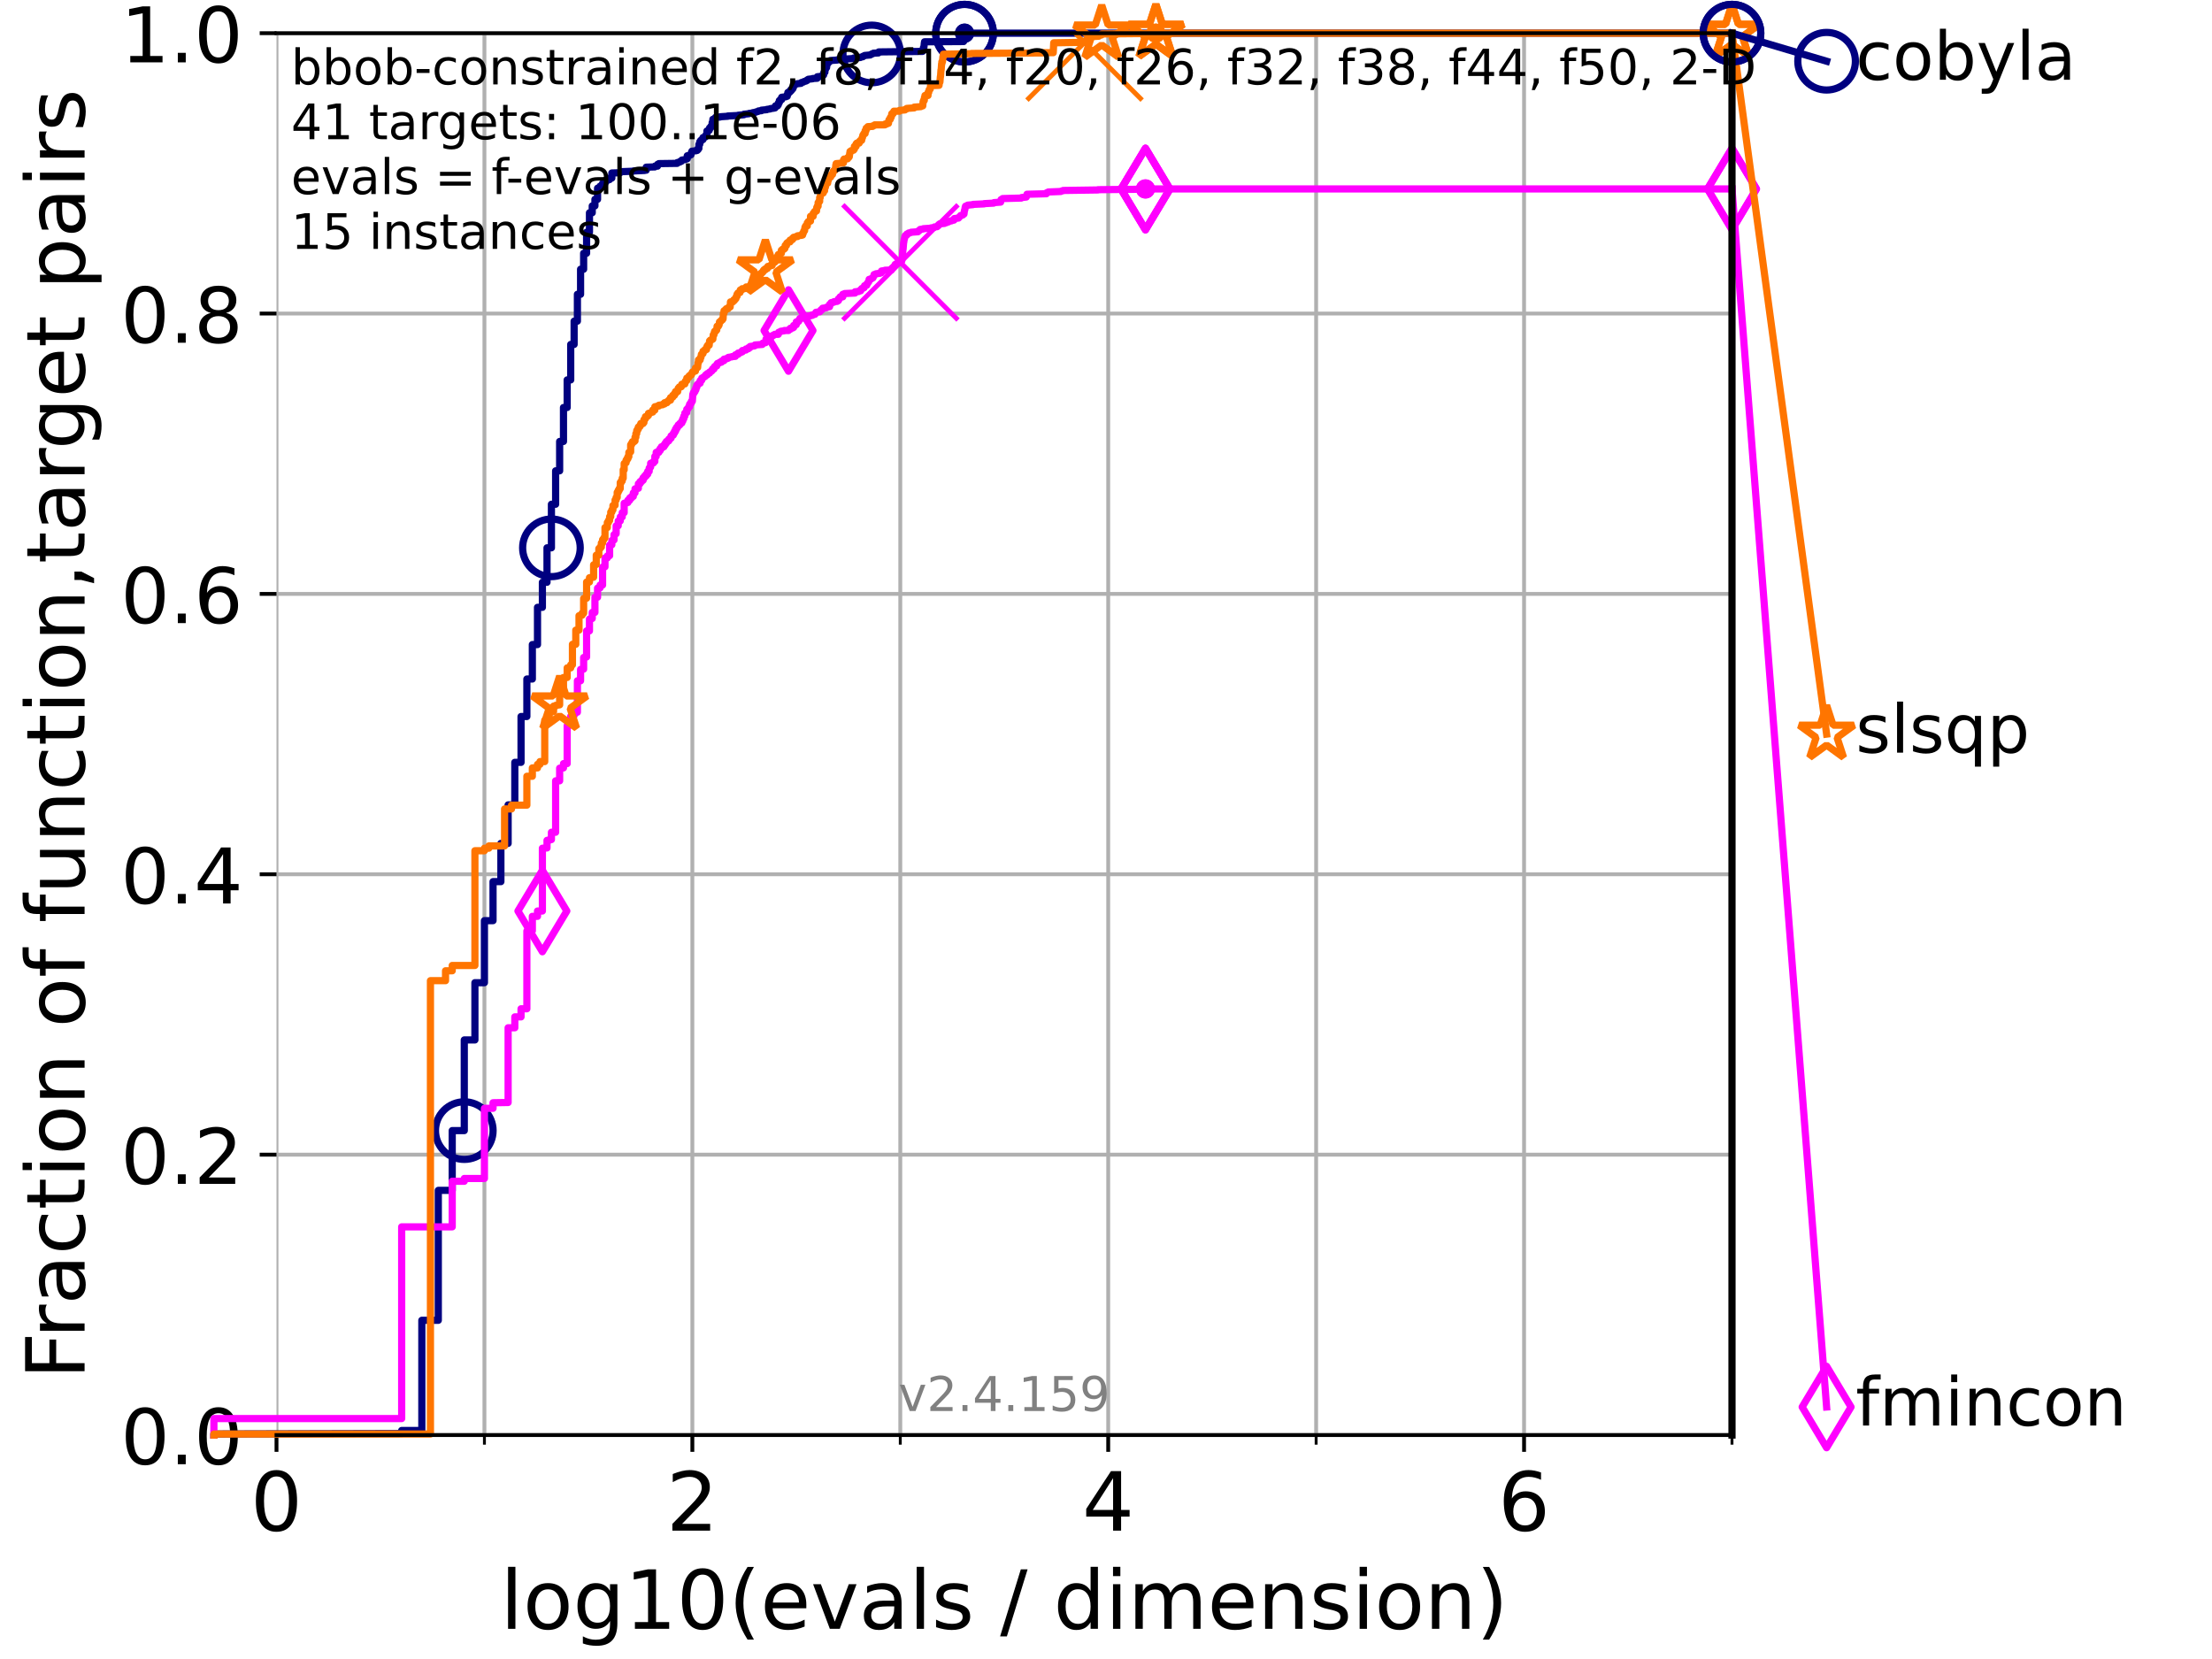 <?xml version="1.0" encoding="utf-8" standalone="no"?>
<!DOCTYPE svg PUBLIC "-//W3C//DTD SVG 1.1//EN"
  "http://www.w3.org/Graphics/SVG/1.1/DTD/svg11.dtd">
<!-- Created with matplotlib (https://matplotlib.org/) -->
<svg height="345.6pt" version="1.1" viewBox="0 0 460.8 345.6" width="460.8pt" xmlns="http://www.w3.org/2000/svg" xmlns:xlink="http://www.w3.org/1999/xlink">
 <defs>
  <style type="text/css">*{stroke-linecap:butt;stroke-linejoin:round;}</style>
 </defs>
 <g id="figure_1">
  <g id="patch_1">
   <path d="M 0 345.6 
L 460.8 345.6 
L 460.8 0 
L 0 0 
z
" style="fill:#ffffff;"/>
  </g>
  <g id="axes_1">
   <g id="patch_2">
    <path d="M 57.6 298.944 
L 360.806 298.944 
L 360.806 6.912 
L 57.6 6.912 
z
" style="fill:#ffffff;"/>
   </g>
   <g id="matplotlib.axis_1">
    <g id="xtick_1">
     <g id="line2d_1">
      <path clip-path="url(#pe2610712cf)" d="M 57.6 298.944 
L 57.6 6.912 
" style="fill:none;stroke:#b0b0b0;stroke-linecap:square;stroke-width:0.8;"/>
     </g>
     <g id="line2d_2">
      <defs>
       <path d="M 0 0 
L 0 3.5 
" id="m3e394a3e7e" style="stroke:#000000;stroke-width:0.8;"/>
      </defs>
      <g>
       <use style="stroke:#000000;stroke-width:0.8;" x="57.6" xlink:href="#m3e394a3e7e" y="298.944"/>
      </g>
     </g>
     <g id="text_1">
      <!-- 0 -->
      <g transform="translate(52.192 318.861)scale(0.17 -0.17)">
       <defs>
        <path d="M 31.781 66.406 
Q 24.172 66.406 20.328 58.906 
Q 16.5 51.422 16.5 36.375 
Q 16.5 21.391 20.328 13.891 
Q 24.172 6.391 31.781 6.391 
Q 39.453 6.391 43.281 13.891 
Q 47.125 21.391 47.125 36.375 
Q 47.125 51.422 43.281 58.906 
Q 39.453 66.406 31.781 66.406 
z
M 31.781 74.219 
Q 44.047 74.219 50.516 64.516 
Q 56.984 54.828 56.984 36.375 
Q 56.984 17.969 50.516 8.266 
Q 44.047 -1.422 31.781 -1.422 
Q 19.531 -1.422 13.062 8.266 
Q 6.594 17.969 6.594 36.375 
Q 6.594 54.828 13.062 64.516 
Q 19.531 74.219 31.781 74.219 
z
" id="DejaVuSans-48"/>
       </defs>
       <use xlink:href="#DejaVuSans-48"/>
      </g>
     </g>
    </g>
    <g id="xtick_2">
     <g id="line2d_3">
      <path clip-path="url(#pe2610712cf)" d="M 144.23 298.944 
L 144.23 6.912 
" style="fill:none;stroke:#b0b0b0;stroke-linecap:square;stroke-width:0.8;"/>
     </g>
     <g id="line2d_4">
      <g>
       <use style="stroke:#000000;stroke-width:0.8;" x="144.23" xlink:href="#m3e394a3e7e" y="298.944"/>
      </g>
     </g>
     <g id="text_2">
      <!-- 2 -->
      <g transform="translate(138.822 318.861)scale(0.17 -0.17)">
       <defs>
        <path d="M 19.188 8.297 
L 53.609 8.297 
L 53.609 0 
L 7.328 0 
L 7.328 8.297 
Q 12.938 14.109 22.625 23.891 
Q 32.328 33.688 34.812 36.531 
Q 39.547 41.844 41.422 45.531 
Q 43.312 49.219 43.312 52.781 
Q 43.312 58.594 39.234 62.25 
Q 35.156 65.922 28.609 65.922 
Q 23.969 65.922 18.812 64.312 
Q 13.672 62.703 7.812 59.422 
L 7.812 69.391 
Q 13.766 71.781 18.938 73 
Q 24.125 74.219 28.422 74.219 
Q 39.75 74.219 46.484 68.547 
Q 53.219 62.891 53.219 53.422 
Q 53.219 48.922 51.531 44.891 
Q 49.859 40.875 45.406 35.406 
Q 44.188 33.984 37.641 27.219 
Q 31.109 20.453 19.188 8.297 
z
" id="DejaVuSans-50"/>
       </defs>
       <use xlink:href="#DejaVuSans-50"/>
      </g>
     </g>
    </g>
    <g id="xtick_3">
     <g id="line2d_5">
      <path clip-path="url(#pe2610712cf)" d="M 230.861 298.944 
L 230.861 6.912 
" style="fill:none;stroke:#b0b0b0;stroke-linecap:square;stroke-width:0.8;"/>
     </g>
     <g id="line2d_6">
      <g>
       <use style="stroke:#000000;stroke-width:0.8;" x="230.861" xlink:href="#m3e394a3e7e" y="298.944"/>
      </g>
     </g>
     <g id="text_3">
      <!-- 4 -->
      <g transform="translate(225.453 318.861)scale(0.17 -0.17)">
       <defs>
        <path d="M 37.797 64.312 
L 12.891 25.391 
L 37.797 25.391 
z
M 35.203 72.906 
L 47.609 72.906 
L 47.609 25.391 
L 58.016 25.391 
L 58.016 17.188 
L 47.609 17.188 
L 47.609 0 
L 37.797 0 
L 37.797 17.188 
L 4.891 17.188 
L 4.891 26.703 
z
" id="DejaVuSans-52"/>
       </defs>
       <use xlink:href="#DejaVuSans-52"/>
      </g>
     </g>
    </g>
    <g id="xtick_4">
     <g id="line2d_7">
      <path clip-path="url(#pe2610712cf)" d="M 317.491 298.944 
L 317.491 6.912 
" style="fill:none;stroke:#b0b0b0;stroke-linecap:square;stroke-width:0.8;"/>
     </g>
     <g id="line2d_8">
      <g>
       <use style="stroke:#000000;stroke-width:0.8;" x="317.491" xlink:href="#m3e394a3e7e" y="298.944"/>
      </g>
     </g>
     <g id="text_4">
      <!-- 6 -->
      <g transform="translate(312.083 318.861)scale(0.17 -0.17)">
       <defs>
        <path d="M 33.016 40.375 
Q 26.375 40.375 22.484 35.828 
Q 18.609 31.297 18.609 23.391 
Q 18.609 15.531 22.484 10.953 
Q 26.375 6.391 33.016 6.391 
Q 39.656 6.391 43.531 10.953 
Q 47.406 15.531 47.406 23.391 
Q 47.406 31.297 43.531 35.828 
Q 39.656 40.375 33.016 40.375 
z
M 52.594 71.297 
L 52.594 62.312 
Q 48.875 64.062 45.094 64.984 
Q 41.312 65.922 37.594 65.922 
Q 27.828 65.922 22.672 59.328 
Q 17.531 52.734 16.797 39.406 
Q 19.672 43.656 24.016 45.922 
Q 28.375 48.188 33.594 48.188 
Q 44.578 48.188 50.953 41.516 
Q 57.328 34.859 57.328 23.391 
Q 57.328 12.156 50.688 5.359 
Q 44.047 -1.422 33.016 -1.422 
Q 20.359 -1.422 13.672 8.266 
Q 6.984 17.969 6.984 36.375 
Q 6.984 53.656 15.188 63.938 
Q 23.391 74.219 37.203 74.219 
Q 40.922 74.219 44.703 73.484 
Q 48.484 72.75 52.594 71.297 
z
" id="DejaVuSans-54"/>
       </defs>
       <use xlink:href="#DejaVuSans-54"/>
      </g>
     </g>
    </g>
    <g id="xtick_5">
     <g id="line2d_9">
      <path clip-path="url(#pe2610712cf)" d="M 100.915 298.944 
L 100.915 6.912 
" style="fill:none;stroke:#b0b0b0;stroke-linecap:square;stroke-width:0.8;"/>
     </g>
     <g id="line2d_10">
      <defs>
       <path d="M 0 0 
L 0 2 
" id="mab54e27b6d" style="stroke:#000000;stroke-width:0.6;"/>
      </defs>
      <g>
       <use style="stroke:#000000;stroke-width:0.6;" x="100.915" xlink:href="#mab54e27b6d" y="298.944"/>
      </g>
     </g>
    </g>
    <g id="xtick_6">
     <g id="line2d_11">
      <path clip-path="url(#pe2610712cf)" d="M 187.546 298.944 
L 187.546 6.912 
" style="fill:none;stroke:#b0b0b0;stroke-linecap:square;stroke-width:0.8;"/>
     </g>
     <g id="line2d_12">
      <g>
       <use style="stroke:#000000;stroke-width:0.6;" x="187.546" xlink:href="#mab54e27b6d" y="298.944"/>
      </g>
     </g>
    </g>
    <g id="xtick_7">
     <g id="line2d_13">
      <path clip-path="url(#pe2610712cf)" d="M 274.176 298.944 
L 274.176 6.912 
" style="fill:none;stroke:#b0b0b0;stroke-linecap:square;stroke-width:0.8;"/>
     </g>
     <g id="line2d_14">
      <g>
       <use style="stroke:#000000;stroke-width:0.6;" x="274.176" xlink:href="#mab54e27b6d" y="298.944"/>
      </g>
     </g>
    </g>
    <g id="xtick_8">
     <g id="line2d_15">
      <path clip-path="url(#pe2610712cf)" d="M 360.806 298.944 
L 360.806 6.912 
" style="fill:none;stroke:#b0b0b0;stroke-linecap:square;stroke-width:0.8;"/>
     </g>
     <g id="line2d_16">
      <g>
       <use style="stroke:#000000;stroke-width:0.6;" x="360.806" xlink:href="#mab54e27b6d" y="298.944"/>
      </g>
     </g>
    </g>
    <g id="text_5">
     <!-- log10(evals / dimension) -->
     <g transform="translate(104.239 339.314)scale(0.17 -0.17)">
      <defs>
       <path d="M 9.422 75.984 
L 18.406 75.984 
L 18.406 0 
L 9.422 0 
z
" id="DejaVuSans-108"/>
       <path d="M 30.609 48.391 
Q 23.391 48.391 19.188 42.75 
Q 14.984 37.109 14.984 27.297 
Q 14.984 17.484 19.156 11.844 
Q 23.344 6.203 30.609 6.203 
Q 37.797 6.203 41.984 11.859 
Q 46.188 17.531 46.188 27.297 
Q 46.188 37.016 41.984 42.703 
Q 37.797 48.391 30.609 48.391 
z
M 30.609 56 
Q 42.328 56 49.016 48.375 
Q 55.719 40.766 55.719 27.297 
Q 55.719 13.875 49.016 6.219 
Q 42.328 -1.422 30.609 -1.422 
Q 18.844 -1.422 12.172 6.219 
Q 5.516 13.875 5.516 27.297 
Q 5.516 40.766 12.172 48.375 
Q 18.844 56 30.609 56 
z
" id="DejaVuSans-111"/>
       <path d="M 45.406 27.984 
Q 45.406 37.75 41.375 43.109 
Q 37.359 48.484 30.078 48.484 
Q 22.859 48.484 18.828 43.109 
Q 14.797 37.75 14.797 27.984 
Q 14.797 18.266 18.828 12.891 
Q 22.859 7.516 30.078 7.516 
Q 37.359 7.516 41.375 12.891 
Q 45.406 18.266 45.406 27.984 
z
M 54.391 6.781 
Q 54.391 -7.172 48.188 -13.984 
Q 42 -20.797 29.203 -20.797 
Q 24.469 -20.797 20.266 -20.094 
Q 16.062 -19.391 12.109 -17.922 
L 12.109 -9.188 
Q 16.062 -11.328 19.922 -12.344 
Q 23.781 -13.375 27.781 -13.375 
Q 36.625 -13.375 41.016 -8.766 
Q 45.406 -4.156 45.406 5.172 
L 45.406 9.625 
Q 42.625 4.781 38.281 2.391 
Q 33.938 0 27.875 0 
Q 17.828 0 11.672 7.656 
Q 5.516 15.328 5.516 27.984 
Q 5.516 40.672 11.672 48.328 
Q 17.828 56 27.875 56 
Q 33.938 56 38.281 53.609 
Q 42.625 51.219 45.406 46.391 
L 45.406 54.688 
L 54.391 54.688 
z
" id="DejaVuSans-103"/>
       <path d="M 12.406 8.297 
L 28.516 8.297 
L 28.516 63.922 
L 10.984 60.406 
L 10.984 69.391 
L 28.422 72.906 
L 38.281 72.906 
L 38.281 8.297 
L 54.391 8.297 
L 54.391 0 
L 12.406 0 
z
" id="DejaVuSans-49"/>
       <path d="M 31 75.875 
Q 24.469 64.656 21.281 53.656 
Q 18.109 42.672 18.109 31.391 
Q 18.109 20.125 21.312 9.062 
Q 24.516 -2 31 -13.188 
L 23.188 -13.188 
Q 15.875 -1.703 12.234 9.375 
Q 8.594 20.453 8.594 31.391 
Q 8.594 42.281 12.203 53.312 
Q 15.828 64.359 23.188 75.875 
z
" id="DejaVuSans-40"/>
       <path d="M 56.203 29.594 
L 56.203 25.203 
L 14.891 25.203 
Q 15.484 15.922 20.484 11.062 
Q 25.484 6.203 34.422 6.203 
Q 39.594 6.203 44.453 7.469 
Q 49.312 8.734 54.109 11.281 
L 54.109 2.781 
Q 49.266 0.734 44.188 -0.344 
Q 39.109 -1.422 33.891 -1.422 
Q 20.797 -1.422 13.156 6.188 
Q 5.516 13.812 5.516 26.812 
Q 5.516 40.234 12.766 48.109 
Q 20.016 56 32.328 56 
Q 43.359 56 49.781 48.891 
Q 56.203 41.797 56.203 29.594 
z
M 47.219 32.234 
Q 47.125 39.594 43.094 43.984 
Q 39.062 48.391 32.422 48.391 
Q 24.906 48.391 20.391 44.141 
Q 15.875 39.891 15.188 32.172 
z
" id="DejaVuSans-101"/>
       <path d="M 2.984 54.688 
L 12.5 54.688 
L 29.594 8.797 
L 46.688 54.688 
L 56.203 54.688 
L 35.688 0 
L 23.484 0 
z
" id="DejaVuSans-118"/>
       <path d="M 34.281 27.484 
Q 23.391 27.484 19.188 25 
Q 14.984 22.516 14.984 16.5 
Q 14.984 11.719 18.141 8.906 
Q 21.297 6.109 26.703 6.109 
Q 34.188 6.109 38.703 11.406 
Q 43.219 16.703 43.219 25.484 
L 43.219 27.484 
z
M 52.203 31.203 
L 52.203 0 
L 43.219 0 
L 43.219 8.297 
Q 40.141 3.328 35.547 0.953 
Q 30.953 -1.422 24.312 -1.422 
Q 15.922 -1.422 10.953 3.297 
Q 6 8.016 6 15.922 
Q 6 25.141 12.172 29.828 
Q 18.359 34.516 30.609 34.516 
L 43.219 34.516 
L 43.219 35.406 
Q 43.219 41.609 39.141 45 
Q 35.062 48.391 27.688 48.391 
Q 23 48.391 18.547 47.266 
Q 14.109 46.141 10.016 43.891 
L 10.016 52.203 
Q 14.938 54.109 19.578 55.047 
Q 24.219 56 28.609 56 
Q 40.484 56 46.344 49.844 
Q 52.203 43.703 52.203 31.203 
z
" id="DejaVuSans-97"/>
       <path d="M 44.281 53.078 
L 44.281 44.578 
Q 40.484 46.531 36.375 47.5 
Q 32.281 48.484 27.875 48.484 
Q 21.188 48.484 17.844 46.438 
Q 14.5 44.391 14.5 40.281 
Q 14.5 37.156 16.891 35.375 
Q 19.281 33.594 26.516 31.984 
L 29.594 31.297 
Q 39.156 29.25 43.188 25.516 
Q 47.219 21.781 47.219 15.094 
Q 47.219 7.469 41.188 3.016 
Q 35.156 -1.422 24.609 -1.422 
Q 20.219 -1.422 15.453 -0.562 
Q 10.688 0.297 5.422 2 
L 5.422 11.281 
Q 10.406 8.688 15.234 7.391 
Q 20.062 6.109 24.812 6.109 
Q 31.156 6.109 34.562 8.281 
Q 37.984 10.453 37.984 14.406 
Q 37.984 18.062 35.516 20.016 
Q 33.062 21.969 24.703 23.781 
L 21.578 24.516 
Q 13.234 26.266 9.516 29.906 
Q 5.812 33.547 5.812 39.891 
Q 5.812 47.609 11.281 51.797 
Q 16.75 56 26.812 56 
Q 31.781 56 36.172 55.266 
Q 40.578 54.547 44.281 53.078 
z
" id="DejaVuSans-115"/>
       <path id="DejaVuSans-32"/>
       <path d="M 25.391 72.906 
L 33.688 72.906 
L 8.297 -9.281 
L 0 -9.281 
z
" id="DejaVuSans-47"/>
       <path d="M 45.406 46.391 
L 45.406 75.984 
L 54.391 75.984 
L 54.391 0 
L 45.406 0 
L 45.406 8.203 
Q 42.578 3.328 38.25 0.953 
Q 33.938 -1.422 27.875 -1.422 
Q 17.969 -1.422 11.734 6.484 
Q 5.516 14.406 5.516 27.297 
Q 5.516 40.188 11.734 48.094 
Q 17.969 56 27.875 56 
Q 33.938 56 38.25 53.625 
Q 42.578 51.266 45.406 46.391 
z
M 14.797 27.297 
Q 14.797 17.391 18.875 11.75 
Q 22.953 6.109 30.078 6.109 
Q 37.203 6.109 41.297 11.75 
Q 45.406 17.391 45.406 27.297 
Q 45.406 37.203 41.297 42.844 
Q 37.203 48.484 30.078 48.484 
Q 22.953 48.484 18.875 42.844 
Q 14.797 37.203 14.797 27.297 
z
" id="DejaVuSans-100"/>
       <path d="M 9.422 54.688 
L 18.406 54.688 
L 18.406 0 
L 9.422 0 
z
M 9.422 75.984 
L 18.406 75.984 
L 18.406 64.594 
L 9.422 64.594 
z
" id="DejaVuSans-105"/>
       <path d="M 52 44.188 
Q 55.375 50.25 60.062 53.125 
Q 64.75 56 71.094 56 
Q 79.641 56 84.281 50.016 
Q 88.922 44.047 88.922 33.016 
L 88.922 0 
L 79.891 0 
L 79.891 32.719 
Q 79.891 40.578 77.094 44.375 
Q 74.312 48.188 68.609 48.188 
Q 61.625 48.188 57.562 43.547 
Q 53.516 38.922 53.516 30.906 
L 53.516 0 
L 44.484 0 
L 44.484 32.719 
Q 44.484 40.625 41.703 44.406 
Q 38.922 48.188 33.109 48.188 
Q 26.219 48.188 22.156 43.531 
Q 18.109 38.875 18.109 30.906 
L 18.109 0 
L 9.078 0 
L 9.078 54.688 
L 18.109 54.688 
L 18.109 46.188 
Q 21.188 51.219 25.484 53.609 
Q 29.781 56 35.688 56 
Q 41.656 56 45.828 52.969 
Q 50 49.953 52 44.188 
z
" id="DejaVuSans-109"/>
       <path d="M 54.891 33.016 
L 54.891 0 
L 45.906 0 
L 45.906 32.719 
Q 45.906 40.484 42.875 44.328 
Q 39.844 48.188 33.797 48.188 
Q 26.516 48.188 22.312 43.547 
Q 18.109 38.922 18.109 30.906 
L 18.109 0 
L 9.078 0 
L 9.078 54.688 
L 18.109 54.688 
L 18.109 46.188 
Q 21.344 51.125 25.703 53.562 
Q 30.078 56 35.797 56 
Q 45.219 56 50.047 50.172 
Q 54.891 44.344 54.891 33.016 
z
" id="DejaVuSans-110"/>
       <path d="M 8.016 75.875 
L 15.828 75.875 
Q 23.141 64.359 26.781 53.312 
Q 30.422 42.281 30.422 31.391 
Q 30.422 20.453 26.781 9.375 
Q 23.141 -1.703 15.828 -13.188 
L 8.016 -13.188 
Q 14.5 -2 17.703 9.062 
Q 20.906 20.125 20.906 31.391 
Q 20.906 42.672 17.703 53.656 
Q 14.5 64.656 8.016 75.875 
z
" id="DejaVuSans-41"/>
      </defs>
      <use xlink:href="#DejaVuSans-108"/>
      <use x="27.783" xlink:href="#DejaVuSans-111"/>
      <use x="88.965" xlink:href="#DejaVuSans-103"/>
      <use x="152.441" xlink:href="#DejaVuSans-49"/>
      <use x="216.064" xlink:href="#DejaVuSans-48"/>
      <use x="279.688" xlink:href="#DejaVuSans-40"/>
      <use x="318.701" xlink:href="#DejaVuSans-101"/>
      <use x="380.225" xlink:href="#DejaVuSans-118"/>
      <use x="439.404" xlink:href="#DejaVuSans-97"/>
      <use x="500.684" xlink:href="#DejaVuSans-108"/>
      <use x="528.467" xlink:href="#DejaVuSans-115"/>
      <use x="580.566" xlink:href="#DejaVuSans-32"/>
      <use x="612.354" xlink:href="#DejaVuSans-47"/>
      <use x="646.045" xlink:href="#DejaVuSans-32"/>
      <use x="677.832" xlink:href="#DejaVuSans-100"/>
      <use x="741.309" xlink:href="#DejaVuSans-105"/>
      <use x="769.092" xlink:href="#DejaVuSans-109"/>
      <use x="866.504" xlink:href="#DejaVuSans-101"/>
      <use x="928.027" xlink:href="#DejaVuSans-110"/>
      <use x="991.406" xlink:href="#DejaVuSans-115"/>
      <use x="1043.506" xlink:href="#DejaVuSans-105"/>
      <use x="1071.289" xlink:href="#DejaVuSans-111"/>
      <use x="1132.471" xlink:href="#DejaVuSans-110"/>
      <use x="1195.85" xlink:href="#DejaVuSans-41"/>
     </g>
    </g>
   </g>
   <g id="matplotlib.axis_2">
    <g id="ytick_1">
     <g id="line2d_17">
      <path clip-path="url(#pe2610712cf)" d="M 57.6 298.944 
L 360.806 298.944 
" style="fill:none;stroke:#b0b0b0;stroke-linecap:square;stroke-width:0.8;"/>
     </g>
     <g id="line2d_18">
      <defs>
       <path d="M 0 0 
L -3.5 0 
" id="m2551150781" style="stroke:#000000;stroke-width:0.8;"/>
      </defs>
      <g>
       <use style="stroke:#000000;stroke-width:0.8;" x="57.6" xlink:href="#m2551150781" y="298.944"/>
      </g>
     </g>
     <g id="text_6">
      <!-- 0.0 -->
      <g transform="translate(25.155 305.023)scale(0.16 -0.16)">
       <defs>
        <path d="M 10.688 12.406 
L 21 12.406 
L 21 0 
L 10.688 0 
z
" id="DejaVuSans-46"/>
       </defs>
       <use xlink:href="#DejaVuSans-48"/>
       <use x="63.623" xlink:href="#DejaVuSans-46"/>
       <use x="95.41" xlink:href="#DejaVuSans-48"/>
      </g>
     </g>
    </g>
    <g id="ytick_2">
     <g id="line2d_19">
      <path clip-path="url(#pe2610712cf)" d="M 57.6 240.538 
L 360.806 240.538 
" style="fill:none;stroke:#b0b0b0;stroke-linecap:square;stroke-width:0.8;"/>
     </g>
     <g id="line2d_20">
      <g>
       <use style="stroke:#000000;stroke-width:0.8;" x="57.6" xlink:href="#m2551150781" y="240.538"/>
      </g>
     </g>
     <g id="text_7">
      <!-- 0.2 -->
      <g transform="translate(25.155 246.616)scale(0.16 -0.16)">
       <use xlink:href="#DejaVuSans-48"/>
       <use x="63.623" xlink:href="#DejaVuSans-46"/>
       <use x="95.41" xlink:href="#DejaVuSans-50"/>
      </g>
     </g>
    </g>
    <g id="ytick_3">
     <g id="line2d_21">
      <path clip-path="url(#pe2610712cf)" d="M 57.6 182.131 
L 360.806 182.131 
" style="fill:none;stroke:#b0b0b0;stroke-linecap:square;stroke-width:0.8;"/>
     </g>
     <g id="line2d_22">
      <g>
       <use style="stroke:#000000;stroke-width:0.8;" x="57.6" xlink:href="#m2551150781" y="182.131"/>
      </g>
     </g>
     <g id="text_8">
      <!-- 0.4 -->
      <g transform="translate(25.155 188.21)scale(0.16 -0.16)">
       <use xlink:href="#DejaVuSans-48"/>
       <use x="63.623" xlink:href="#DejaVuSans-46"/>
       <use x="95.41" xlink:href="#DejaVuSans-52"/>
      </g>
     </g>
    </g>
    <g id="ytick_4">
     <g id="line2d_23">
      <path clip-path="url(#pe2610712cf)" d="M 57.6 123.725 
L 360.806 123.725 
" style="fill:none;stroke:#b0b0b0;stroke-linecap:square;stroke-width:0.8;"/>
     </g>
     <g id="line2d_24">
      <g>
       <use style="stroke:#000000;stroke-width:0.8;" x="57.6" xlink:href="#m2551150781" y="123.725"/>
      </g>
     </g>
     <g id="text_9">
      <!-- 0.6 -->
      <g transform="translate(25.155 129.804)scale(0.16 -0.16)">
       <use xlink:href="#DejaVuSans-48"/>
       <use x="63.623" xlink:href="#DejaVuSans-46"/>
       <use x="95.41" xlink:href="#DejaVuSans-54"/>
      </g>
     </g>
    </g>
    <g id="ytick_5">
     <g id="line2d_25">
      <path clip-path="url(#pe2610712cf)" d="M 57.6 65.318 
L 360.806 65.318 
" style="fill:none;stroke:#b0b0b0;stroke-linecap:square;stroke-width:0.8;"/>
     </g>
     <g id="line2d_26">
      <g>
       <use style="stroke:#000000;stroke-width:0.8;" x="57.6" xlink:href="#m2551150781" y="65.318"/>
      </g>
     </g>
     <g id="text_10">
      <!-- 0.8 -->
      <g transform="translate(25.155 71.397)scale(0.16 -0.16)">
       <defs>
        <path d="M 31.781 34.625 
Q 24.75 34.625 20.719 30.859 
Q 16.703 27.094 16.703 20.516 
Q 16.703 13.922 20.719 10.156 
Q 24.75 6.391 31.781 6.391 
Q 38.812 6.391 42.859 10.172 
Q 46.922 13.969 46.922 20.516 
Q 46.922 27.094 42.891 30.859 
Q 38.875 34.625 31.781 34.625 
z
M 21.922 38.812 
Q 15.578 40.375 12.031 44.719 
Q 8.5 49.078 8.5 55.328 
Q 8.5 64.062 14.719 69.141 
Q 20.953 74.219 31.781 74.219 
Q 42.672 74.219 48.875 69.141 
Q 55.078 64.062 55.078 55.328 
Q 55.078 49.078 51.531 44.719 
Q 48 40.375 41.703 38.812 
Q 48.828 37.156 52.797 32.312 
Q 56.781 27.484 56.781 20.516 
Q 56.781 9.906 50.312 4.234 
Q 43.844 -1.422 31.781 -1.422 
Q 19.734 -1.422 13.25 4.234 
Q 6.781 9.906 6.781 20.516 
Q 6.781 27.484 10.781 32.312 
Q 14.797 37.156 21.922 38.812 
z
M 18.312 54.391 
Q 18.312 48.734 21.844 45.562 
Q 25.391 42.391 31.781 42.391 
Q 38.141 42.391 41.719 45.562 
Q 45.312 48.734 45.312 54.391 
Q 45.312 60.062 41.719 63.234 
Q 38.141 66.406 31.781 66.406 
Q 25.391 66.406 21.844 63.234 
Q 18.312 60.062 18.312 54.391 
z
" id="DejaVuSans-56"/>
       </defs>
       <use xlink:href="#DejaVuSans-48"/>
       <use x="63.623" xlink:href="#DejaVuSans-46"/>
       <use x="95.41" xlink:href="#DejaVuSans-56"/>
      </g>
     </g>
    </g>
    <g id="ytick_6">
     <g id="line2d_27">
      <path clip-path="url(#pe2610712cf)" d="M 57.6 6.912 
L 360.806 6.912 
" style="fill:none;stroke:#b0b0b0;stroke-linecap:square;stroke-width:0.8;"/>
     </g>
     <g id="line2d_28">
      <g>
       <use style="stroke:#000000;stroke-width:0.8;" x="57.6" xlink:href="#m2551150781" y="6.912"/>
      </g>
     </g>
     <g id="text_11">
      <!-- 1.0 -->
      <g transform="translate(25.155 12.991)scale(0.16 -0.16)">
       <use xlink:href="#DejaVuSans-49"/>
       <use x="63.623" xlink:href="#DejaVuSans-46"/>
       <use x="95.41" xlink:href="#DejaVuSans-48"/>
      </g>
     </g>
    </g>
    <g id="text_12">
     <!-- Fraction of function,target pairs -->
     <g transform="translate(17.62 287.313)rotate(-90)scale(0.17 -0.17)">
      <defs>
       <path d="M 9.812 72.906 
L 51.703 72.906 
L 51.703 64.594 
L 19.672 64.594 
L 19.672 43.109 
L 48.578 43.109 
L 48.578 34.812 
L 19.672 34.812 
L 19.672 0 
L 9.812 0 
z
" id="DejaVuSans-70"/>
       <path d="M 41.109 46.297 
Q 39.594 47.172 37.812 47.578 
Q 36.031 48 33.891 48 
Q 26.266 48 22.188 43.047 
Q 18.109 38.094 18.109 28.812 
L 18.109 0 
L 9.078 0 
L 9.078 54.688 
L 18.109 54.688 
L 18.109 46.188 
Q 20.953 51.172 25.484 53.578 
Q 30.031 56 36.531 56 
Q 37.453 56 38.578 55.875 
Q 39.703 55.766 41.062 55.516 
z
" id="DejaVuSans-114"/>
       <path d="M 48.781 52.594 
L 48.781 44.188 
Q 44.969 46.297 41.141 47.344 
Q 37.312 48.391 33.406 48.391 
Q 24.656 48.391 19.812 42.844 
Q 14.984 37.312 14.984 27.297 
Q 14.984 17.281 19.812 11.734 
Q 24.656 6.203 33.406 6.203 
Q 37.312 6.203 41.141 7.25 
Q 44.969 8.297 48.781 10.406 
L 48.781 2.094 
Q 45.016 0.344 40.984 -0.531 
Q 36.969 -1.422 32.422 -1.422 
Q 20.062 -1.422 12.781 6.344 
Q 5.516 14.109 5.516 27.297 
Q 5.516 40.672 12.859 48.328 
Q 20.219 56 33.016 56 
Q 37.156 56 41.109 55.141 
Q 45.062 54.297 48.781 52.594 
z
" id="DejaVuSans-99"/>
       <path d="M 18.312 70.219 
L 18.312 54.688 
L 36.812 54.688 
L 36.812 47.703 
L 18.312 47.703 
L 18.312 18.016 
Q 18.312 11.328 20.141 9.422 
Q 21.969 7.516 27.594 7.516 
L 36.812 7.516 
L 36.812 0 
L 27.594 0 
Q 17.188 0 13.234 3.875 
Q 9.281 7.766 9.281 18.016 
L 9.281 47.703 
L 2.688 47.703 
L 2.688 54.688 
L 9.281 54.688 
L 9.281 70.219 
z
" id="DejaVuSans-116"/>
       <path d="M 37.109 75.984 
L 37.109 68.5 
L 28.516 68.5 
Q 23.688 68.5 21.797 66.547 
Q 19.922 64.594 19.922 59.516 
L 19.922 54.688 
L 34.719 54.688 
L 34.719 47.703 
L 19.922 47.703 
L 19.922 0 
L 10.891 0 
L 10.891 47.703 
L 2.297 47.703 
L 2.297 54.688 
L 10.891 54.688 
L 10.891 58.5 
Q 10.891 67.625 15.141 71.797 
Q 19.391 75.984 28.609 75.984 
z
" id="DejaVuSans-102"/>
       <path d="M 8.5 21.578 
L 8.5 54.688 
L 17.484 54.688 
L 17.484 21.922 
Q 17.484 14.156 20.5 10.266 
Q 23.531 6.391 29.594 6.391 
Q 36.859 6.391 41.078 11.031 
Q 45.312 15.672 45.312 23.688 
L 45.312 54.688 
L 54.297 54.688 
L 54.297 0 
L 45.312 0 
L 45.312 8.406 
Q 42.047 3.422 37.719 1 
Q 33.406 -1.422 27.688 -1.422 
Q 18.266 -1.422 13.375 4.438 
Q 8.5 10.297 8.5 21.578 
z
M 31.109 56 
z
" id="DejaVuSans-117"/>
       <path d="M 11.719 12.406 
L 22.016 12.406 
L 22.016 4 
L 14.016 -11.625 
L 7.719 -11.625 
L 11.719 4 
z
" id="DejaVuSans-44"/>
       <path d="M 18.109 8.203 
L 18.109 -20.797 
L 9.078 -20.797 
L 9.078 54.688 
L 18.109 54.688 
L 18.109 46.391 
Q 20.953 51.266 25.266 53.625 
Q 29.594 56 35.594 56 
Q 45.562 56 51.781 48.094 
Q 58.016 40.188 58.016 27.297 
Q 58.016 14.406 51.781 6.484 
Q 45.562 -1.422 35.594 -1.422 
Q 29.594 -1.422 25.266 0.953 
Q 20.953 3.328 18.109 8.203 
z
M 48.688 27.297 
Q 48.688 37.203 44.609 42.844 
Q 40.531 48.484 33.406 48.484 
Q 26.266 48.484 22.188 42.844 
Q 18.109 37.203 18.109 27.297 
Q 18.109 17.391 22.188 11.75 
Q 26.266 6.109 33.406 6.109 
Q 40.531 6.109 44.609 11.75 
Q 48.688 17.391 48.688 27.297 
z
" id="DejaVuSans-112"/>
      </defs>
      <use xlink:href="#DejaVuSans-70"/>
      <use x="50.27" xlink:href="#DejaVuSans-114"/>
      <use x="91.383" xlink:href="#DejaVuSans-97"/>
      <use x="152.662" xlink:href="#DejaVuSans-99"/>
      <use x="207.643" xlink:href="#DejaVuSans-116"/>
      <use x="246.852" xlink:href="#DejaVuSans-105"/>
      <use x="274.635" xlink:href="#DejaVuSans-111"/>
      <use x="335.816" xlink:href="#DejaVuSans-110"/>
      <use x="399.195" xlink:href="#DejaVuSans-32"/>
      <use x="430.982" xlink:href="#DejaVuSans-111"/>
      <use x="492.164" xlink:href="#DejaVuSans-102"/>
      <use x="527.369" xlink:href="#DejaVuSans-32"/>
      <use x="559.156" xlink:href="#DejaVuSans-102"/>
      <use x="594.361" xlink:href="#DejaVuSans-117"/>
      <use x="657.74" xlink:href="#DejaVuSans-110"/>
      <use x="721.119" xlink:href="#DejaVuSans-99"/>
      <use x="776.1" xlink:href="#DejaVuSans-116"/>
      <use x="815.309" xlink:href="#DejaVuSans-105"/>
      <use x="843.092" xlink:href="#DejaVuSans-111"/>
      <use x="904.273" xlink:href="#DejaVuSans-110"/>
      <use x="967.652" xlink:href="#DejaVuSans-44"/>
      <use x="999.439" xlink:href="#DejaVuSans-116"/>
      <use x="1038.648" xlink:href="#DejaVuSans-97"/>
      <use x="1099.928" xlink:href="#DejaVuSans-114"/>
      <use x="1139.291" xlink:href="#DejaVuSans-103"/>
      <use x="1202.768" xlink:href="#DejaVuSans-101"/>
      <use x="1264.291" xlink:href="#DejaVuSans-116"/>
      <use x="1303.5" xlink:href="#DejaVuSans-32"/>
      <use x="1335.287" xlink:href="#DejaVuSans-112"/>
      <use x="1398.764" xlink:href="#DejaVuSans-97"/>
      <use x="1460.043" xlink:href="#DejaVuSans-105"/>
      <use x="1487.826" xlink:href="#DejaVuSans-114"/>
      <use x="1528.939" xlink:href="#DejaVuSans-115"/>
     </g>
    </g>
   </g>
   <g id="line2d_29">
    <defs>
     <path d="M 0 1.5 
C 0.398 1.5 0.779 1.342 1.061 1.061 
C 1.342 0.779 1.5 0.398 1.5 0 
C 1.5 -0.398 1.342 -0.779 1.061 -1.061 
C 0.779 -1.342 0.398 -1.5 0 -1.5 
C -0.398 -1.5 -0.779 -1.342 -1.061 -1.061 
C -1.342 -0.779 -1.5 -0.398 -1.5 0 
C -1.5 0.398 -1.342 0.779 -1.061 1.061 
C -0.779 1.342 -0.398 1.5 0 1.5 
z
" id="m4223a6bcc1" style="stroke:#000080;"/>
    </defs>
    <g>
     <use style="fill:#000080;stroke:#000080;" x="200.934" xlink:href="#m4223a6bcc1" y="6.912"/>
     <use style="fill:#000080;stroke:#000080;" x="200.934" xlink:href="#m4223a6bcc1" y="6.912"/>
    </g>
   </g>
   <g id="line2d_30">
    <path d="M 44.561 298.944 
L 44.561 298.733 
L 83.678 298.627 
L 83.678 297.994 
L 87.876 297.994 
L 87.876 275.043 
L 91.306 275.043 
L 91.306 247.977 
L 94.206 247.977 
L 94.206 235.525 
L 96.718 235.525 
L 96.718 216.637 
L 98.933 216.637 
L 98.933 204.713 
L 100.915 204.713 
L 100.915 191.786 
L 102.708 191.786 
L 102.708 183.661 
L 104.345 183.661 
L 104.345 175.694 
L 105.851 175.694 
L 105.851 167.675 
L 107.245 167.675 
L 107.245 158.811 
L 108.543 158.811 
L 108.543 149.261 
L 109.757 149.261 
L 109.757 141.452 
L 110.897 141.452 
L 110.897 134.277 
L 111.972 134.277 
L 111.972 126.521 
L 112.989 126.521 
L 112.989 121.298 
L 113.954 121.298 
L 113.954 114.122 
L 114.872 114.122 
L 114.872 105.047 
L 115.747 105.047 
L 115.747 98.083 
L 116.584 98.083 
L 116.584 91.963 
L 117.384 91.963 
L 117.384 84.893 
L 118.152 84.893 
L 118.152 79.142 
L 118.89 79.142 
L 118.89 71.755 
L 119.6 71.755 
L 119.6 66.901 
L 120.284 66.901 
L 120.284 61.309 
L 120.944 61.309 
L 120.944 56.085 
L 121.582 56.085 
L 121.582 52.761 
L 122.199 52.761 
L 122.199 48.382 
L 122.796 48.382 
L 122.796 44.32 
L 123.375 44.32 
L 123.375 42.895 
L 123.936 42.895 
L 123.936 41.523 
L 124.482 41.523 
L 124.482 39.202 
L 125.012 39.202 
L 125.012 38.78 
L 125.527 38.78 
L 125.527 38.199 
L 126.029 38.199 
L 126.029 37.619 
L 126.517 37.619 
L 126.517 37.408 
L 126.994 37.408 
L 126.994 37.091 
L 127.458 37.091 
L 127.458 36.036 
L 129.209 35.983 
L 129.209 35.772 
L 131.929 35.667 
L 131.929 35.614 
L 134.305 35.508 
L 134.305 35.456 
L 134.621 35.456 
L 134.621 34.823 
L 136.414 34.77 
L 136.414 34.612 
L 136.975 34.612 
L 136.975 34.242 
L 137.25 34.242 
L 137.25 34.084 
L 141.062 34.031 
L 141.062 33.873 
L 141.611 33.767 
L 141.611 33.662 
L 141.932 33.609 
L 142.038 33.345 
L 142.764 33.24 
L 142.764 33.187 
L 143.166 33.081 
L 143.166 32.448 
L 143.754 32.343 
L 143.754 32.237 
L 143.946 32.237 
L 144.041 31.71 
L 144.136 31.71 
L 144.136 31.499 
L 145.058 31.393 
L 145.058 31.34 
L 145.238 31.34 
L 145.238 31.182 
L 145.415 31.182 
L 145.415 30.918 
L 145.591 30.918 
L 145.591 30.074 
L 145.765 30.074 
L 145.765 29.546 
L 145.938 29.546 
L 145.938 29.283 
L 146.109 29.283 
L 146.109 29.124 
L 146.446 29.072 
L 146.446 28.65 
L 146.941 28.544 
L 147.022 28.175 
L 147.264 28.175 
L 147.264 27.278 
L 147.738 27.172 
L 147.816 26.645 
L 148.048 26.645 
L 148.125 26.275 
L 148.353 26.275 
L 148.353 25.537 
L 148.503 25.537 
L 148.503 24.851 
L 148.948 24.851 
L 149.021 24.481 
L 150.015 24.376 
L 150.015 24.323 
L 151.605 24.218 
L 151.605 24.165 
L 153.764 24.059 
L 153.764 24.007 
L 154.971 23.901 
L 154.971 23.796 
L 156.005 23.69 
L 156.005 23.637 
L 156.793 23.532 
L 156.793 23.479 
L 157.457 23.373 
L 157.457 23.321 
L 157.917 23.215 
L 158.007 23.11 
L 158.63 23.057 
L 158.63 22.951 
L 159.734 22.846 
L 159.734 22.793 
L 160.463 22.688 
L 160.463 22.635 
L 161.24 22.529 
L 161.24 22.476 
L 161.467 22.476 
L 161.542 22.054 
L 161.987 22.054 
L 161.987 21.843 
L 162.133 21.843 
L 162.133 21.474 
L 162.349 21.369 
L 162.349 20.946 
L 162.563 20.946 
L 162.563 20.735 
L 162.845 20.735 
L 162.845 20.261 
L 163.733 20.155 
L 163.733 20.049 
L 163.998 20.049 
L 163.998 19.68 
L 164.129 19.68 
L 164.129 19.258 
L 164.517 19.205 
L 164.581 18.889 
L 164.834 18.889 
L 164.834 18.572 
L 165.146 18.519 
L 165.146 18.256 
L 165.27 18.256 
L 165.27 17.886 
L 165.453 17.834 
L 165.514 17.622 
L 165.934 17.517 
L 165.934 17.464 
L 166.86 17.359 
L 166.917 17.2 
L 167.362 17.095 
L 167.472 16.989 
L 167.904 16.884 
L 167.904 16.831 
L 168.117 16.778 
L 168.117 16.673 
L 168.379 16.567 
L 168.379 16.514 
L 169.294 16.409 
L 169.294 16.356 
L 170.238 16.303 
L 170.262 15.987 
L 171.316 15.881 
L 171.316 15.67 
L 171.582 15.618 
L 171.625 15.09 
L 171.843 15.037 
L 171.843 14.457 
L 171.973 14.457 
L 172.059 14.14 
L 172.187 14.087 
L 172.272 13.296 
L 172.504 13.191 
L 172.566 12.927 
L 172.856 12.821 
L 172.938 12.61 
L 174.431 12.505 
L 174.431 12.452 
L 176.196 12.346 
L 176.196 12.294 
L 177.842 12.188 
L 177.842 12.083 
L 179.238 11.977 
L 179.238 11.924 
L 179.758 11.819 
L 179.786 11.713 
L 180.124 11.608 
L 180.124 11.555 
L 181.287 11.449 
L 181.287 11.397 
L 181.6 11.291 
L 181.6 11.238 
L 181.957 11.133 
L 181.957 11.08 
L 183.004 11.027 
L 183.052 10.816 
L 192.175 10.711 
L 192.263 10.341 
L 192.35 10.289 
L 192.365 9.919 
L 192.467 9.919 
L 192.553 8.97 
L 192.596 8.97 
L 192.596 8.706 
L 200.739 8.653 
L 200.832 7.651 
L 200.888 7.651 
L 200.934 6.912 
L 360.806 6.912 
L 360.806 6.912 
" style="fill:none;stroke:#000080;stroke-linecap:square;stroke-width:1.5;"/>
   </g>
   <g id="line2d_31">
    <defs>
     <path d="M 0 6 
C 1.591 6 3.117 5.368 4.243 4.243 
C 5.368 3.117 6 1.591 6 0 
C 6 -1.591 5.368 -3.117 4.243 -4.243 
C 3.117 -5.368 1.591 -6 0 -6 
C -1.591 -6 -3.117 -5.368 -4.243 -4.243 
C -5.368 -3.117 -6 -1.591 -6 0 
C -6 1.591 -5.368 3.117 -4.243 4.243 
C -3.117 5.368 -1.591 6 0 6 
z
" id="m17a72f5a7e" style="stroke:#000080;stroke-width:1.5;"/>
    </defs>
    <g>
     <use style="fill-opacity:0;stroke:#000080;stroke-width:1.5;" x="96.718" xlink:href="#m17a72f5a7e" y="235.525"/>
     <use style="fill-opacity:0;stroke:#000080;stroke-width:1.5;" x="114.872" xlink:href="#m17a72f5a7e" y="114.122"/>
     <use style="fill-opacity:0;stroke:#000080;stroke-width:1.5;" x="181.6" xlink:href="#m17a72f5a7e" y="11.238"/>
     <use style="fill-opacity:0;stroke:#000080;stroke-width:1.5;" x="200.934" xlink:href="#m17a72f5a7e" y="6.912"/>
     <use style="fill-opacity:0;stroke:#000080;stroke-width:1.5;" x="200.934" xlink:href="#m17a72f5a7e" y="6.912"/>
     <use style="fill-opacity:0;stroke:#000080;stroke-width:1.5;" x="360.806" xlink:href="#m17a72f5a7e" y="6.912"/>
    </g>
   </g>
   <g id="line2d_32">
    <path style="fill:none;stroke:#000080;stroke-linecap:square;stroke-width:1.5;"/>
    <g/>
   </g>
   <g id="line2d_33">
    <defs>
     <path d="M 0 1.5 
C 0.398 1.5 0.779 1.342 1.061 1.061 
C 1.342 0.779 1.5 0.398 1.5 0 
C 1.5 -0.398 1.342 -0.779 1.061 -1.061 
C 0.779 -1.342 0.398 -1.5 0 -1.5 
C -0.398 -1.5 -0.779 -1.342 -1.061 -1.061 
C -1.342 -0.779 -1.5 -0.398 -1.5 0 
C -1.5 0.398 -1.342 0.779 -1.061 1.061 
C -0.779 1.342 -0.398 1.5 0 1.5 
z
" id="m521b1365d5" style="stroke:#ff00ff;"/>
    </defs>
    <g>
     <use style="fill:#ff00ff;stroke:#ff00ff;" x="238.621" xlink:href="#m521b1365d5" y="39.36"/>
     <use style="fill:#ff00ff;stroke:#ff00ff;" x="238.621" xlink:href="#m521b1365d5" y="39.36"/>
    </g>
   </g>
   <g id="line2d_34">
    <path d="M 44.561 298.944 
L 44.561 295.515 
L 83.678 295.515 
L 83.678 255.574 
L 94.206 255.574 
L 94.206 246.078 
L 96.718 246.078 
L 96.718 245.497 
L 100.915 245.497 
L 100.915 230.882 
L 102.708 230.882 
L 102.708 229.722 
L 105.851 229.669 
L 105.851 214.104 
L 107.245 214.104 
L 107.245 211.836 
L 108.543 211.836 
L 108.543 210.147 
L 109.757 210.147 
L 109.757 193.95 
L 110.897 193.897 
L 110.897 190.89 
L 111.972 190.89 
L 111.972 189.782 
L 112.989 189.782 
L 112.989 176.697 
L 113.954 176.644 
L 113.954 175.061 
L 114.419 175.061 
L 114.419 174.903 
L 114.872 174.903 
L 114.872 173.373 
L 115.747 173.373 
L 115.747 162.662 
L 116.584 162.662 
L 116.584 160.024 
L 117.384 159.972 
L 117.384 159.075 
L 118.152 159.075 
L 118.152 151.161 
L 118.525 151.161 
L 118.525 151.002 
L 118.89 151.002 
L 118.89 149.208 
L 119.248 149.208 
L 119.248 149.05 
L 119.6 149.05 
L 119.6 148.364 
L 120.284 148.364 
L 120.284 141.822 
L 120.944 141.822 
L 120.944 139.448 
L 121.582 139.395 
L 121.582 136.968 
L 122.199 136.862 
L 122.199 131.428 
L 122.796 131.428 
L 122.796 128.948 
L 123.375 128.843 
L 123.375 127.576 
L 123.936 127.576 
L 123.936 124.411 
L 124.482 124.411 
L 124.482 122.511 
L 125.012 122.459 
L 125.012 121.878 
L 125.527 121.878 
L 125.527 118.132 
L 126.029 118.079 
L 126.029 116.233 
L 126.517 116.233 
L 126.517 115.811 
L 126.994 115.758 
L 126.994 113.542 
L 127.458 113.489 
L 127.458 112.592 
L 127.911 112.487 
L 127.911 111.379 
L 128.134 111.379 
L 128.134 111.168 
L 128.354 111.168 
L 128.354 109.532 
L 128.786 109.532 
L 128.786 108.53 
L 129.209 108.53 
L 129.209 107.685 
L 129.623 107.685 
L 129.623 106.789 
L 130.027 106.789 
L 130.027 104.836 
L 130.423 104.836 
L 130.423 104.678 
L 130.811 104.678 
L 130.811 104.203 
L 131.191 104.203 
L 131.191 103.728 
L 131.564 103.728 
L 131.564 103.412 
L 131.929 103.412 
L 131.929 102.673 
L 132.287 102.673 
L 132.287 101.829 
L 132.984 101.723 
L 132.984 100.774 
L 133.323 100.774 
L 133.323 100.352 
L 133.656 100.352 
L 133.656 100.035 
L 133.983 100.035 
L 133.983 99.508 
L 134.305 99.455 
L 134.305 99.138 
L 134.621 99.138 
L 134.621 98.769 
L 134.932 98.769 
L 134.932 98.188 
L 135.238 98.188 
L 135.238 97.503 
L 135.389 97.503 
L 135.389 97.292 
L 135.539 97.292 
L 135.539 96.5 
L 136.127 96.447 
L 136.127 96.131 
L 136.414 96.131 
L 136.414 95.076 
L 136.697 95.076 
L 136.697 94.231 
L 137.25 94.231 
L 137.25 93.862 
L 137.521 93.862 
L 137.521 93.44 
L 137.788 93.44 
L 137.788 93.071 
L 138.31 93.071 
L 138.31 92.701 
L 138.566 92.701 
L 138.566 92.332 
L 138.819 92.332 
L 138.819 91.963 
L 139.314 91.857 
L 139.314 91.488 
L 139.556 91.488 
L 139.556 91.277 
L 139.796 91.277 
L 139.796 90.802 
L 140.033 90.802 
L 140.033 90.644 
L 140.266 90.644 
L 140.266 90.274 
L 140.497 90.222 
L 140.497 89.852 
L 140.725 89.852 
L 140.725 89.377 
L 140.951 89.377 
L 140.951 89.008 
L 141.173 89.008 
L 141.283 88.533 
L 141.611 88.533 
L 141.611 88.217 
L 142.038 88.111 
L 142.038 87.689 
L 142.248 87.689 
L 142.248 87.214 
L 142.456 87.214 
L 142.456 86.687 
L 142.662 86.687 
L 142.662 86.053 
L 143.066 85.948 
L 143.066 85.262 
L 143.265 85.262 
L 143.364 84.945 
L 143.462 84.945 
L 143.462 84.734 
L 143.657 84.734 
L 143.657 84.207 
L 143.85 84.207 
L 143.85 83.943 
L 144.041 83.943 
L 144.041 83.574 
L 144.23 83.574 
L 144.324 82.149 
L 144.418 82.149 
L 144.418 81.833 
L 144.603 81.833 
L 144.603 81.569 
L 144.786 81.569 
L 144.786 81.199 
L 144.968 81.199 
L 144.968 80.725 
L 145.148 80.725 
L 145.148 80.25 
L 145.327 80.25 
L 145.327 80.039 
L 145.503 80.039 
L 145.503 79.88 
L 145.852 79.828 
L 145.852 79.3 
L 146.194 79.195 
L 146.194 78.772 
L 146.53 78.667 
L 146.53 78.561 
L 146.86 78.456 
L 146.86 78.298 
L 147.022 78.298 
L 147.022 78.087 
L 147.344 78.087 
L 147.344 77.823 
L 147.816 77.717 
L 147.816 77.506 
L 148.125 77.401 
L 148.125 77.295 
L 148.277 77.295 
L 148.353 77.031 
L 148.428 77.031 
L 148.428 76.873 
L 148.727 76.873 
L 148.727 76.556 
L 148.874 76.556 
L 148.874 76.345 
L 149.31 76.24 
L 149.31 75.923 
L 149.453 75.923 
L 149.453 75.712 
L 149.876 75.607 
L 149.876 75.501 
L 150.289 75.449 
L 150.289 75.237 
L 150.827 75.132 
L 150.827 74.815 
L 151.478 74.71 
L 151.478 74.604 
L 151.732 74.604 
L 151.732 74.446 
L 152.475 74.341 
L 152.475 74.288 
L 153.189 74.235 
L 153.189 73.918 
L 153.764 73.813 
L 153.764 73.549 
L 154.323 73.444 
L 154.323 73.338 
L 154.65 73.285 
L 154.65 73.022 
L 155.392 72.916 
L 155.392 72.705 
L 155.904 72.652 
L 155.904 72.441 
L 156.205 72.441 
L 156.255 72.177 
L 157.081 72.072 
L 157.081 72.019 
L 157.27 72.019 
L 157.27 71.861 
L 158.804 71.755 
L 158.891 71.491 
L 159.485 71.386 
L 159.569 70.647 
L 160.142 70.542 
L 160.142 70.278 
L 160.621 70.278 
L 160.66 70.014 
L 161.087 69.909 
L 161.087 69.803 
L 161.392 69.698 
L 161.392 69.645 
L 162.133 69.645 
L 162.205 69.223 
L 162.563 69.117 
L 162.634 69.012 
L 163.397 68.906 
L 163.397 68.853 
L 164.259 68.853 
L 164.259 68.695 
L 164.644 68.59 
L 164.644 68.379 
L 165.146 68.326 
L 165.146 68.22 
L 165.331 68.22 
L 165.331 67.798 
L 165.725 67.693 
L 165.725 67.64 
L 165.874 67.64 
L 165.874 67.06 
L 166.374 66.954 
L 166.403 66.69 
L 166.576 66.637 
L 166.633 66.321 
L 167.141 66.268 
L 167.168 66.057 
L 167.526 65.952 
L 167.526 65.899 
L 168.842 65.793 
L 168.842 65.74 
L 169.245 65.688 
L 169.245 65.582 
L 169.784 65.477 
L 169.881 65.213 
L 169.977 65.213 
L 169.977 65.055 
L 170.796 64.949 
L 170.819 64.791 
L 171.047 64.685 
L 171.047 64.527 
L 171.36 64.421 
L 171.36 64.21 
L 172.187 64.105 
L 172.187 63.999 
L 172.815 63.894 
L 172.815 63.419 
L 172.979 63.366 
L 172.979 63.261 
L 173.141 63.261 
L 173.141 63.05 
L 173.738 62.944 
L 173.738 62.839 
L 174.393 62.786 
L 174.431 62.628 
L 174.656 62.628 
L 174.656 62.258 
L 174.879 62.258 
L 174.953 61.994 
L 175.026 61.994 
L 175.026 61.836 
L 175.567 61.836 
L 175.567 61.309 
L 175.954 61.203 
L 175.954 61.15 
L 178.123 61.045 
L 178.123 60.781 
L 178.884 60.728 
L 178.884 60.623 
L 179.297 60.57 
L 179.384 60.253 
L 179.529 60.201 
L 179.529 60.095 
L 179.814 60.042 
L 179.814 59.937 
L 180.012 59.937 
L 180.096 59.515 
L 180.565 59.409 
L 180.674 58.987 
L 180.782 58.987 
L 180.89 58.723 
L 180.97 58.723 
L 181.05 58.196 
L 181.522 58.09 
L 181.625 57.932 
L 181.856 57.879 
L 181.932 57.615 
L 182.058 57.51 
L 182.084 57.193 
L 182.482 57.088 
L 182.482 57.035 
L 183.324 56.929 
L 183.324 56.824 
L 183.628 56.824 
L 183.628 56.455 
L 184.355 56.349 
L 184.355 56.296 
L 185.689 56.244 
L 185.751 55.927 
L 185.916 55.821 
L 185.916 55.769 
L 186.099 55.716 
L 186.201 55.505 
L 186.342 55.452 
L 186.422 55.241 
L 186.481 55.241 
L 186.481 55.083 
L 186.738 55.083 
L 186.738 54.924 
L 187.05 54.872 
L 187.05 54.766 
L 187.705 54.661 
L 187.761 54.502 
L 187.844 54.397 
L 187.946 53.658 
L 187.983 53.553 
L 188.093 52.023 
L 188.129 51.917 
L 188.238 50.545 
L 188.256 50.545 
L 188.365 49.807 
L 188.401 49.807 
L 188.508 49.226 
L 188.597 49.174 
L 188.597 49.068 
L 188.845 49.015 
L 188.915 48.751 
L 189.279 48.646 
L 189.279 48.54 
L 189.795 48.435 
L 189.795 48.382 
L 191.24 48.277 
L 191.279 48.118 
L 191.554 48.013 
L 191.66 47.802 
L 192.336 47.696 
L 192.336 47.643 
L 193.909 47.538 
L 193.909 47.485 
L 194.626 47.38 
L 194.665 47.274 
L 195.223 47.221 
L 195.298 47.063 
L 195.49 47.01 
L 195.533 46.799 
L 195.747 46.694 
L 195.747 46.641 
L 196.765 46.535 
L 196.765 46.483 
L 197.193 46.377 
L 197.193 46.324 
L 197.616 46.219 
L 197.632 46.113 
L 198.217 46.008 
L 198.217 45.955 
L 198.733 45.85 
L 198.795 45.533 
L 199.679 45.428 
L 199.738 45.269 
L 199.924 45.164 
L 199.992 45.058 
L 200.104 44.953 
L 200.104 44.9 
L 200.557 44.794 
L 200.665 44.689 
L 200.818 44.583 
L 200.911 43.845 
L 200.98 43.739 
L 201.077 43.106 
L 201.136 43.001 
L 201.136 42.948 
L 201.494 42.842 
L 201.574 42.737 
L 202.7 42.631 
L 202.7 42.578 
L 205.011 42.473 
L 205.011 42.42 
L 206.995 42.315 
L 207.055 42.209 
L 208.452 42.104 
L 208.532 41.576 
L 208.826 41.47 
L 208.862 41.365 
L 212.76 41.259 
L 212.8 41.154 
L 213.795 41.048 
L 213.899 40.626 
L 213.936 40.521 
L 213.936 40.468 
L 217.977 40.362 
L 218.04 40.151 
L 218.378 40.046 
L 218.378 39.993 
L 220.996 39.888 
L 220.996 39.835 
L 221.457 39.729 
L 221.457 39.677 
L 228.716 39.571 
L 228.716 39.518 
L 238.621 39.413 
L 238.621 39.36 
L 360.806 39.36 
L 360.806 39.36 
" style="fill:none;stroke:#ff00ff;stroke-linecap:square;stroke-width:1.5;"/>
   </g>
   <g id="line2d_35">
    <defs>
     <path d="M -0 8.485 
L 5.091 0 
L 0 -8.485 
L -5.091 -0 
z
" id="m1b449ed2b9" style="stroke:#ff00ff;stroke-linejoin:miter;stroke-width:1.5;"/>
    </defs>
    <g>
     <use style="fill-opacity:0;stroke:#ff00ff;stroke-linejoin:miter;stroke-width:1.5;" x="112.989" xlink:href="#m1b449ed2b9" y="189.782"/>
     <use style="fill-opacity:0;stroke:#ff00ff;stroke-linejoin:miter;stroke-width:1.5;" x="164.259" xlink:href="#m1b449ed2b9" y="68.853"/>
     <use style="fill-opacity:0;stroke:#ff00ff;stroke-linejoin:miter;stroke-width:1.5;" x="238.621" xlink:href="#m1b449ed2b9" y="39.413"/>
     <use style="fill-opacity:0;stroke:#ff00ff;stroke-linejoin:miter;stroke-width:1.5;" x="238.621" xlink:href="#m1b449ed2b9" y="39.36"/>
     <use style="fill-opacity:0;stroke:#ff00ff;stroke-linejoin:miter;stroke-width:1.5;" x="238.621" xlink:href="#m1b449ed2b9" y="39.36"/>
     <use style="fill-opacity:0;stroke:#ff00ff;stroke-linejoin:miter;stroke-width:1.5;" x="360.806" xlink:href="#m1b449ed2b9" y="39.36"/>
    </g>
   </g>
   <g id="line2d_36">
    <path style="fill:none;stroke:#ff00ff;stroke-linecap:square;stroke-width:1.5;"/>
    <g/>
   </g>
   <g id="line2d_37">
    <path clip-path="url(#pe2610712cf)" d="M 187.574 54.661 
" style="fill:none;stroke:#ff00ff;stroke-linecap:square;stroke-width:1.5;"/>
    <defs>
     <path d="M -12 12 
L 12 -12 
M -12 -12 
L 12 12 
" id="m4c1892568d" style="stroke:#ff00ff;"/>
    </defs>
    <g clip-path="url(#pe2610712cf)">
     <use style="fill:#ff00ff;stroke:#ff00ff;" x="187.574" xlink:href="#m4c1892568d" y="54.661"/>
    </g>
   </g>
   <g id="line2d_38">
    <defs>
     <path d="M 0 1.5 
C 0.398 1.5 0.779 1.342 1.061 1.061 
C 1.342 0.779 1.5 0.398 1.5 0 
C 1.5 -0.398 1.342 -0.779 1.061 -1.061 
C 0.779 -1.342 0.398 -1.5 0 -1.5 
C -0.398 -1.5 -0.779 -1.342 -1.061 -1.061 
C -1.342 -0.779 -1.5 -0.398 -1.5 0 
C -1.5 0.398 -1.342 0.779 -1.061 1.061 
C -0.779 1.342 -0.398 1.5 0 1.5 
z
" id="ma4b184b3a7" style="stroke:#ff7500;"/>
    </defs>
    <g>
     <use style="fill:#ff7500;stroke:#ff7500;" x="240.793" xlink:href="#ma4b184b3a7" y="6.912"/>
     <use style="fill:#ff7500;stroke:#ff7500;" x="240.793" xlink:href="#ma4b184b3a7" y="6.912"/>
    </g>
   </g>
   <g id="line2d_39">
    <path d="M 44.561 298.944 
L 44.561 298.733 
L 89.669 298.733 
L 89.669 204.291 
L 92.812 204.291 
L 92.812 202.233 
L 94.206 202.233 
L 94.206 201.125 
L 98.933 201.125 
L 98.933 177.224 
L 100.915 177.224 
L 100.915 176.697 
L 101.833 176.697 
L 101.833 176.222 
L 105.113 176.222 
L 105.113 168.519 
L 106.561 168.519 
L 106.561 167.727 
L 109.757 167.727 
L 109.757 161.713 
L 110.897 161.713 
L 110.897 159.972 
L 111.972 159.972 
L 111.972 159.233 
L 112.488 159.233 
L 112.488 158.653 
L 113.478 158.653 
L 113.478 150.053 
L 114.419 150.053 
L 114.419 148.259 
L 115.315 148.259 
L 115.315 147.098 
L 115.747 147.098 
L 115.747 146.94 
L 116.584 146.834 
L 116.584 143.51 
L 117.384 143.51 
L 117.384 141.136 
L 118.152 141.136 
L 118.152 139.131 
L 118.89 139.131 
L 118.89 138.498 
L 119.248 138.498 
L 119.248 134.224 
L 119.945 134.224 
L 119.945 131.27 
L 120.617 131.27 
L 120.617 128.262 
L 121.266 128.157 
L 121.266 127.735 
L 121.582 127.735 
L 121.582 124.674 
L 122.199 124.622 
L 122.199 121.245 
L 122.796 121.245 
L 122.796 120.348 
L 123.658 120.243 
L 123.658 117.657 
L 124.211 117.605 
L 124.211 115.652 
L 124.748 115.652 
L 124.748 114.281 
L 125.012 114.281 
L 125.012 113.964 
L 125.271 113.964 
L 125.271 113.12 
L 125.527 113.12 
L 125.527 112.434 
L 125.779 112.434 
L 125.779 112.065 
L 126.029 112.065 
L 126.029 109.901 
L 126.517 109.901 
L 126.517 108.846 
L 126.757 108.846 
L 126.757 108.424 
L 126.994 108.424 
L 126.994 107.633 
L 127.227 107.633 
L 127.227 106.683 
L 127.458 106.683 
L 127.458 106.208 
L 127.686 106.208 
L 127.686 105.311 
L 128.134 105.258 
L 128.134 104.15 
L 128.354 104.15 
L 128.354 103.623 
L 128.571 103.623 
L 128.571 102.568 
L 128.786 102.568 
L 128.786 102.146 
L 128.999 102.146 
L 128.999 101.776 
L 129.209 101.776 
L 129.209 100.51 
L 129.417 100.51 
L 129.417 100.193 
L 129.623 100.193 
L 129.623 99.613 
L 129.826 99.613 
L 129.826 97.872 
L 130.027 97.872 
L 130.027 96.553 
L 130.226 96.553 
L 130.226 96.395 
L 130.423 96.395 
L 130.423 95.867 
L 130.618 95.867 
L 130.618 95.55 
L 130.811 95.55 
L 130.811 95.128 
L 131.002 95.128 
L 131.002 94.231 
L 131.378 94.126 
L 131.378 92.649 
L 131.564 92.649 
L 131.564 92.332 
L 131.747 92.332 
L 131.747 92.015 
L 132.109 92.015 
L 132.109 91.857 
L 132.287 91.857 
L 132.287 91.066 
L 132.464 91.066 
L 132.464 90.327 
L 132.639 90.327 
L 132.639 89.694 
L 132.812 89.694 
L 132.812 89.377 
L 132.984 89.377 
L 132.984 88.955 
L 133.323 88.85 
L 133.323 88.586 
L 133.49 88.586 
L 133.49 88.217 
L 133.983 88.217 
L 133.983 88.006 
L 134.145 88.006 
L 134.145 87.425 
L 134.305 87.425 
L 134.305 87.214 
L 134.464 87.214 
L 134.464 86.792 
L 134.932 86.687 
L 134.932 86.528 
L 135.085 86.528 
L 135.085 86.106 
L 135.539 86.001 
L 135.539 85.948 
L 135.981 85.842 
L 135.981 85.42 
L 136.414 85.42 
L 136.414 84.734 
L 136.975 84.629 
L 136.975 84.576 
L 137.25 84.576 
L 137.25 84.418 
L 138.051 84.312 
L 138.051 84.207 
L 138.439 84.154 
L 138.439 83.89 
L 138.944 83.89 
L 138.944 83.679 
L 139.191 83.626 
L 139.191 83.521 
L 139.314 83.521 
L 139.314 83.363 
L 139.677 83.363 
L 139.677 82.835 
L 140.15 82.73 
L 140.15 82.36 
L 140.497 82.36 
L 140.497 81.991 
L 140.725 81.991 
L 140.725 81.569 
L 141.173 81.569 
L 141.283 80.883 
L 141.502 80.777 
L 141.502 80.619 
L 141.932 80.566 
L 142.038 80.039 
L 142.662 79.986 
L 142.764 79.406 
L 143.066 79.3 
L 143.066 78.772 
L 143.462 78.667 
L 143.56 78.298 
L 143.754 78.298 
L 143.754 78.139 
L 144.041 78.087 
L 144.136 77.717 
L 144.23 77.717 
L 144.23 77.506 
L 144.51 77.453 
L 144.51 77.348 
L 144.878 77.295 
L 144.878 76.662 
L 145.327 76.556 
L 145.415 75.554 
L 145.503 75.554 
L 145.503 74.974 
L 145.852 74.974 
L 145.938 74.446 
L 146.023 74.446 
L 146.109 73.813 
L 146.278 73.813 
L 146.278 73.655 
L 146.446 73.655 
L 146.446 73.18 
L 146.778 73.074 
L 146.86 72.81 
L 147.184 72.81 
L 147.264 72.177 
L 147.424 72.177 
L 147.424 71.914 
L 147.738 71.914 
L 147.816 71.017 
L 147.971 71.017 
L 147.971 70.858 
L 148.353 70.753 
L 148.353 70.647 
L 148.503 70.647 
L 148.578 69.75 
L 148.727 69.75 
L 148.801 69.223 
L 148.874 69.223 
L 148.874 69.012 
L 149.093 69.012 
L 149.166 68.748 
L 149.31 68.748 
L 149.382 67.956 
L 149.666 67.956 
L 149.736 67.693 
L 149.806 67.693 
L 149.876 67.06 
L 150.152 66.954 
L 150.221 66.743 
L 150.493 66.637 
L 150.493 66.426 
L 150.627 66.426 
L 150.694 65.266 
L 150.827 65.266 
L 150.827 64.738 
L 151.09 64.685 
L 151.09 64.527 
L 151.285 64.474 
L 151.285 64.316 
L 151.669 64.316 
L 151.669 64.105 
L 151.858 64.105 
L 151.858 63.947 
L 152.107 63.947 
L 152.169 62.891 
L 152.656 62.891 
L 152.656 62.68 
L 152.895 62.68 
L 152.895 62.417 
L 153.131 62.417 
L 153.131 62.258 
L 153.306 62.206 
L 153.364 61.783 
L 153.536 61.731 
L 153.536 61.309 
L 153.708 61.256 
L 153.708 61.045 
L 154.157 60.939 
L 154.212 60.412 
L 154.596 60.359 
L 154.596 60.148 
L 155.34 60.095 
L 155.444 59.778 
L 156.156 59.778 
L 156.255 59.462 
L 156.841 59.356 
L 156.841 58.882 
L 157.27 58.776 
L 157.27 58.618 
L 157.826 58.512 
L 157.917 58.09 
L 158.053 58.09 
L 158.098 57.615 
L 158.321 57.51 
L 158.41 56.982 
L 158.674 56.929 
L 158.761 56.718 
L 158.891 56.718 
L 158.891 56.56 
L 159.02 56.56 
L 159.02 56.349 
L 159.148 56.349 
L 159.148 56.191 
L 159.443 56.191 
L 159.443 55.98 
L 159.858 55.927 
L 159.94 55.505 
L 160.383 55.452 
L 160.383 55.347 
L 160.855 55.294 
L 160.894 54.766 
L 161.164 54.766 
L 161.164 54.608 
L 161.43 54.608 
L 161.43 54.291 
L 161.692 54.291 
L 161.692 53.975 
L 161.877 53.975 
L 161.95 53.394 
L 162.06 53.394 
L 162.133 53.025 
L 162.457 52.92 
L 162.528 52.761 
L 162.775 52.761 
L 162.775 52.128 
L 163.019 52.128 
L 163.019 51.917 
L 163.328 51.917 
L 163.328 51.759 
L 163.498 51.759 
L 163.566 51.126 
L 163.833 51.126 
L 163.899 50.651 
L 164.096 50.598 
L 164.096 50.493 
L 164.581 50.387 
L 164.581 50.018 
L 165.084 49.912 
L 165.084 49.648 
L 165.3 49.648 
L 165.3 49.437 
L 165.815 49.332 
L 165.815 49.279 
L 166.14 49.279 
L 166.14 49.121 
L 167.029 49.015 
L 167.029 48.962 
L 167.196 48.962 
L 167.196 48.593 
L 167.334 48.593 
L 167.444 48.118 
L 167.608 48.066 
L 167.689 47.327 
L 167.797 47.327 
L 167.824 47.063 
L 168.169 47.063 
L 168.169 46.43 
L 168.353 46.43 
L 168.353 46.166 
L 168.842 46.061 
L 168.842 45.058 
L 169.393 45.058 
L 169.418 44.425 
L 169.59 44.425 
L 169.687 44.056 
L 170.096 43.95 
L 170.143 43.212 
L 170.262 43.212 
L 170.262 42.948 
L 170.426 42.948 
L 170.426 42.209 
L 170.566 42.209 
L 170.589 41.945 
L 170.75 41.945 
L 170.75 41.154 
L 170.865 41.154 
L 170.956 40.362 
L 171.294 40.257 
L 171.294 40.204 
L 171.493 40.204 
L 171.603 39.782 
L 171.778 39.729 
L 171.8 38.991 
L 171.951 38.991 
L 171.951 38.41 
L 172.102 38.358 
L 172.102 38.146 
L 172.42 38.146 
L 172.42 37.619 
L 172.545 37.619 
L 172.629 36.933 
L 173.04 36.88 
L 173.101 36.564 
L 173.182 36.564 
L 173.182 36.353 
L 173.422 36.353 
L 173.522 35.825 
L 173.601 35.825 
L 173.601 35.614 
L 173.914 35.508 
L 173.972 35.192 
L 174.049 35.192 
L 174.107 34.4 
L 174.184 34.4 
L 174.184 34.084 
L 175.388 33.978 
L 175.388 33.926 
L 175.709 33.926 
L 175.726 33.292 
L 175.832 33.292 
L 175.832 33.134 
L 176.571 33.081 
L 176.588 32.818 
L 176.806 32.818 
L 176.806 32.659 
L 176.922 32.659 
L 177.021 31.868 
L 177.07 31.868 
L 177.07 31.551 
L 177.298 31.551 
L 177.298 31.393 
L 177.81 31.288 
L 177.889 31.077 
L 177.983 31.077 
L 177.983 30.496 
L 178.339 30.496 
L 178.339 29.969 
L 178.477 29.969 
L 178.477 29.81 
L 178.988 29.81 
L 178.988 29.494 
L 179.18 29.494 
L 179.18 29.283 
L 179.5 29.23 
L 179.586 28.702 
L 179.672 28.65 
L 179.743 28.175 
L 179.928 28.069 
L 179.928 27.858 
L 180.221 27.805 
L 180.221 27.225 
L 180.401 27.225 
L 180.442 26.697 
L 180.715 26.645 
L 180.782 26.381 
L 181.792 26.328 
L 181.792 26.223 
L 182.221 26.117 
L 182.221 26.011 
L 184.344 26.011 
L 184.344 25.853 
L 184.697 25.853 
L 184.697 25.695 
L 185.087 25.695 
L 185.194 24.956 
L 185.469 24.851 
L 185.469 24.481 
L 185.678 24.376 
L 185.771 23.69 
L 186.048 23.69 
L 186.048 23.426 
L 186.211 23.426 
L 186.211 23.162 
L 187.357 23.162 
L 187.357 23.004 
L 188.526 22.899 
L 188.526 22.793 
L 188.897 22.688 
L 188.897 22.582 
L 190.443 22.476 
L 190.443 22.318 
L 191.833 22.213 
L 191.833 22.16 
L 192.233 22.054 
L 192.299 21.157 
L 192.401 21.157 
L 192.401 20.894 
L 192.553 20.894 
L 192.575 20.313 
L 192.668 20.313 
L 192.69 19.891 
L 193.323 19.891 
L 193.323 19.258 
L 193.468 19.258 
L 193.564 18.678 
L 193.781 18.572 
L 193.842 17.834 
L 195.619 17.781 
L 195.705 17.095 
L 195.802 17.095 
L 195.899 15.934 
L 195.929 15.934 
L 196.025 14.562 
L 196.067 14.51 
L 196.15 13.296 
L 196.204 13.296 
L 196.204 12.874 
L 196.334 12.874 
L 196.428 11.819 
L 196.516 11.819 
L 196.516 11.291 
L 202.356 11.186 
L 202.356 11.133 
L 217.268 11.027 
L 217.268 10.975 
L 219.413 10.975 
L 219.51 8.917 
L 225.983 8.811 
L 226.043 8.548 
L 226.253 8.442 
L 226.27 8.337 
L 226.538 8.231 
L 226.574 8.073 
L 226.915 7.967 
L 226.958 7.809 
L 227.086 7.756 
L 227.086 7.651 
L 228.893 7.545 
L 228.99 7.387 
L 229.48 7.281 
L 229.506 7.07 
L 240.793 6.965 
L 240.793 6.912 
L 360.806 6.912 
L 360.806 6.912 
" style="fill:none;stroke:#ff7500;stroke-linecap:square;stroke-width:1.5;"/>
   </g>
   <g id="line2d_40">
    <defs>
     <path d="M 0 -6 
L -1.347 -1.854 
L -5.706 -1.854 
L -2.18 0.708 
L -3.527 4.854 
L -0 2.292 
L 3.527 4.854 
L 2.18 0.708 
L 5.706 -1.854 
L 1.347 -1.854 
z
" id="m8e741bb483" style="stroke:#ff7500;stroke-linejoin:bevel;stroke-width:1.5;"/>
    </defs>
    <g>
     <use style="fill-opacity:0;stroke:#ff7500;stroke-linejoin:bevel;stroke-width:1.5;" x="116.584" xlink:href="#m8e741bb483" y="146.834"/>
     <use style="fill-opacity:0;stroke:#ff7500;stroke-linejoin:bevel;stroke-width:1.5;" x="159.443" xlink:href="#m8e741bb483" y="55.98"/>
     <use style="fill-opacity:0;stroke:#ff7500;stroke-linejoin:bevel;stroke-width:1.5;" x="229.506" xlink:href="#m8e741bb483" y="7.07"/>
     <use style="fill-opacity:0;stroke:#ff7500;stroke-linejoin:bevel;stroke-width:1.5;" x="240.793" xlink:href="#m8e741bb483" y="6.912"/>
     <use style="fill-opacity:0;stroke:#ff7500;stroke-linejoin:bevel;stroke-width:1.5;" x="240.793" xlink:href="#m8e741bb483" y="6.912"/>
     <use style="fill-opacity:0;stroke:#ff7500;stroke-linejoin:bevel;stroke-width:1.5;" x="360.806" xlink:href="#m8e741bb483" y="6.912"/>
    </g>
   </g>
   <g id="line2d_41">
    <path style="fill:none;stroke:#ff7500;stroke-linecap:square;stroke-width:1.5;"/>
    <g/>
   </g>
   <g id="line2d_42">
    <path clip-path="url(#pe2610712cf)" d="M 225.929 8.864 
" style="fill:none;stroke:#ff7500;stroke-linecap:square;stroke-width:1.5;"/>
    <defs>
     <path d="M -12 12 
L 12 -12 
M -12 -12 
L 12 12 
" id="m47fd2e5a4f" style="stroke:#ff7500;"/>
    </defs>
    <g clip-path="url(#pe2610712cf)">
     <use style="fill:#ff7500;stroke:#ff7500;" x="225.929" xlink:href="#m47fd2e5a4f" y="8.864"/>
    </g>
   </g>
   <g id="line2d_43">
    <path d="M 360.806 39.36 
L 380.515 293.103 
" style="fill:none;stroke:#ff00ff;stroke-linecap:square;stroke-width:1.5;"/>
    <g>
     <use style="fill-opacity:0;stroke:#ff00ff;stroke-linejoin:miter;stroke-width:1.5;" x="360.806" xlink:href="#m1b449ed2b9" y="39.36"/>
     <use style="fill-opacity:0;stroke:#ff00ff;stroke-linejoin:miter;stroke-width:1.5;" x="380.515" xlink:href="#m1b449ed2b9" y="293.103"/>
    </g>
   </g>
   <g id="line2d_44">
    <path d="M 360.806 6.912 
L 380.515 152.928 
" style="fill:none;stroke:#ff7500;stroke-linecap:square;stroke-width:1.5;"/>
    <g>
     <use style="fill-opacity:0;stroke:#ff7500;stroke-linejoin:bevel;stroke-width:1.5;" x="360.806" xlink:href="#m8e741bb483" y="6.912"/>
     <use style="fill-opacity:0;stroke:#ff7500;stroke-linejoin:bevel;stroke-width:1.5;" x="380.515" xlink:href="#m8e741bb483" y="152.928"/>
    </g>
   </g>
   <g id="line2d_45">
    <path d="M 360.806 6.912 
L 380.515 12.753 
" style="fill:none;stroke:#000080;stroke-linecap:square;stroke-width:1.5;"/>
    <g>
     <use style="fill-opacity:0;stroke:#000080;stroke-width:1.5;" x="360.806" xlink:href="#m17a72f5a7e" y="6.912"/>
     <use style="fill-opacity:0;stroke:#000080;stroke-width:1.5;" x="380.515" xlink:href="#m17a72f5a7e" y="12.753"/>
    </g>
   </g>
   <g id="line2d_46">
    <path d="M 360.806 298.944 
L 360.806 6.912 
" style="fill:none;stroke:#000000;stroke-linecap:square;stroke-width:1.5;"/>
   </g>
   <g id="patch_3">
    <path d="M 57.6 298.944 
L 360.806 298.944 
" style="fill:none;stroke:#000000;stroke-linecap:square;stroke-linejoin:miter;stroke-width:0.8;"/>
   </g>
   <g id="patch_4">
    <path d="M 57.6 6.912 
L 360.806 6.912 
" style="fill:none;stroke:#000000;stroke-linecap:square;stroke-linejoin:miter;stroke-width:0.8;"/>
   </g>
   <g id="text_13">
    <!-- fmincon -->
    <g transform="translate(386.579 296.966)scale(0.14 -0.14)">
     <use xlink:href="#DejaVuSans-102"/>
     <use x="35.205" xlink:href="#DejaVuSans-109"/>
     <use x="132.617" xlink:href="#DejaVuSans-105"/>
     <use x="160.4" xlink:href="#DejaVuSans-110"/>
     <use x="223.779" xlink:href="#DejaVuSans-99"/>
     <use x="278.76" xlink:href="#DejaVuSans-111"/>
     <use x="339.941" xlink:href="#DejaVuSans-110"/>
    </g>
   </g>
   <g id="text_14">
    <!-- slsqp -->
    <g transform="translate(386.579 156.791)scale(0.14 -0.14)">
     <defs>
      <path d="M 14.797 27.297 
Q 14.797 17.391 18.875 11.75 
Q 22.953 6.109 30.078 6.109 
Q 37.203 6.109 41.297 11.75 
Q 45.406 17.391 45.406 27.297 
Q 45.406 37.203 41.297 42.844 
Q 37.203 48.484 30.078 48.484 
Q 22.953 48.484 18.875 42.844 
Q 14.797 37.203 14.797 27.297 
z
M 45.406 8.203 
Q 42.578 3.328 38.25 0.953 
Q 33.938 -1.422 27.875 -1.422 
Q 17.969 -1.422 11.734 6.484 
Q 5.516 14.406 5.516 27.297 
Q 5.516 40.188 11.734 48.094 
Q 17.969 56 27.875 56 
Q 33.938 56 38.25 53.625 
Q 42.578 51.266 45.406 46.391 
L 45.406 54.688 
L 54.391 54.688 
L 54.391 -20.797 
L 45.406 -20.797 
z
" id="DejaVuSans-113"/>
     </defs>
     <use xlink:href="#DejaVuSans-115"/>
     <use x="52.1" xlink:href="#DejaVuSans-108"/>
     <use x="79.883" xlink:href="#DejaVuSans-115"/>
     <use x="131.982" xlink:href="#DejaVuSans-113"/>
     <use x="195.459" xlink:href="#DejaVuSans-112"/>
    </g>
   </g>
   <g id="text_15">
    <!-- cobyla -->
    <g transform="translate(386.579 16.616)scale(0.14 -0.14)">
     <defs>
      <path d="M 48.688 27.297 
Q 48.688 37.203 44.609 42.844 
Q 40.531 48.484 33.406 48.484 
Q 26.266 48.484 22.188 42.844 
Q 18.109 37.203 18.109 27.297 
Q 18.109 17.391 22.188 11.75 
Q 26.266 6.109 33.406 6.109 
Q 40.531 6.109 44.609 11.75 
Q 48.688 17.391 48.688 27.297 
z
M 18.109 46.391 
Q 20.953 51.266 25.266 53.625 
Q 29.594 56 35.594 56 
Q 45.562 56 51.781 48.094 
Q 58.016 40.188 58.016 27.297 
Q 58.016 14.406 51.781 6.484 
Q 45.562 -1.422 35.594 -1.422 
Q 29.594 -1.422 25.266 0.953 
Q 20.953 3.328 18.109 8.203 
L 18.109 0 
L 9.078 0 
L 9.078 75.984 
L 18.109 75.984 
z
" id="DejaVuSans-98"/>
      <path d="M 32.172 -5.078 
Q 28.375 -14.844 24.75 -17.812 
Q 21.141 -20.797 15.094 -20.797 
L 7.906 -20.797 
L 7.906 -13.281 
L 13.188 -13.281 
Q 16.891 -13.281 18.938 -11.516 
Q 21 -9.766 23.484 -3.219 
L 25.094 0.875 
L 2.984 54.688 
L 12.5 54.688 
L 29.594 11.922 
L 46.688 54.688 
L 56.203 54.688 
z
" id="DejaVuSans-121"/>
     </defs>
     <use xlink:href="#DejaVuSans-99"/>
     <use x="54.98" xlink:href="#DejaVuSans-111"/>
     <use x="116.162" xlink:href="#DejaVuSans-98"/>
     <use x="179.639" xlink:href="#DejaVuSans-121"/>
     <use x="238.818" xlink:href="#DejaVuSans-108"/>
     <use x="266.602" xlink:href="#DejaVuSans-97"/>
    </g>
   </g>
   <g id="text_16">
    <!-- bbob-constrained f2, f8, f14, f20, f26, f32, f38, f44, f50, 2-D -->
    <g transform="translate(60.632 17.583)scale(0.102 -0.102)">
     <defs>
      <path d="M 4.891 31.391 
L 31.203 31.391 
L 31.203 23.391 
L 4.891 23.391 
z
" id="DejaVuSans-45"/>
      <path d="M 40.578 39.312 
Q 47.656 37.797 51.625 33 
Q 55.609 28.219 55.609 21.188 
Q 55.609 10.406 48.188 4.484 
Q 40.766 -1.422 27.094 -1.422 
Q 22.516 -1.422 17.656 -0.516 
Q 12.797 0.391 7.625 2.203 
L 7.625 11.719 
Q 11.719 9.328 16.594 8.109 
Q 21.484 6.891 26.812 6.891 
Q 36.078 6.891 40.938 10.547 
Q 45.797 14.203 45.797 21.188 
Q 45.797 27.641 41.281 31.266 
Q 36.766 34.906 28.719 34.906 
L 20.219 34.906 
L 20.219 43.016 
L 29.109 43.016 
Q 36.375 43.016 40.234 45.922 
Q 44.094 48.828 44.094 54.297 
Q 44.094 59.906 40.109 62.906 
Q 36.141 65.922 28.719 65.922 
Q 24.656 65.922 20.016 65.031 
Q 15.375 64.156 9.812 62.312 
L 9.812 71.094 
Q 15.438 72.656 20.344 73.438 
Q 25.25 74.219 29.594 74.219 
Q 40.828 74.219 47.359 69.109 
Q 53.906 64.016 53.906 55.328 
Q 53.906 49.266 50.438 45.094 
Q 46.969 40.922 40.578 39.312 
z
" id="DejaVuSans-51"/>
      <path d="M 10.797 72.906 
L 49.516 72.906 
L 49.516 64.594 
L 19.828 64.594 
L 19.828 46.734 
Q 21.969 47.469 24.109 47.828 
Q 26.266 48.188 28.422 48.188 
Q 40.625 48.188 47.75 41.5 
Q 54.891 34.812 54.891 23.391 
Q 54.891 11.625 47.562 5.094 
Q 40.234 -1.422 26.906 -1.422 
Q 22.312 -1.422 17.547 -0.641 
Q 12.797 0.141 7.719 1.703 
L 7.719 11.625 
Q 12.109 9.234 16.797 8.062 
Q 21.484 6.891 26.703 6.891 
Q 35.156 6.891 40.078 11.328 
Q 45.016 15.766 45.016 23.391 
Q 45.016 31 40.078 35.438 
Q 35.156 39.891 26.703 39.891 
Q 22.75 39.891 18.812 39.016 
Q 14.891 38.141 10.797 36.281 
z
" id="DejaVuSans-53"/>
      <path d="M 19.672 64.797 
L 19.672 8.109 
L 31.594 8.109 
Q 46.688 8.109 53.688 14.938 
Q 60.688 21.781 60.688 36.531 
Q 60.688 51.172 53.688 57.984 
Q 46.688 64.797 31.594 64.797 
z
M 9.812 72.906 
L 30.078 72.906 
Q 51.266 72.906 61.172 64.094 
Q 71.094 55.281 71.094 36.531 
Q 71.094 17.672 61.125 8.828 
Q 51.172 0 30.078 0 
L 9.812 0 
z
" id="DejaVuSans-68"/>
     </defs>
     <use xlink:href="#DejaVuSans-98"/>
     <use x="63.477" xlink:href="#DejaVuSans-98"/>
     <use x="126.953" xlink:href="#DejaVuSans-111"/>
     <use x="188.135" xlink:href="#DejaVuSans-98"/>
     <use x="251.611" xlink:href="#DejaVuSans-45"/>
     <use x="287.695" xlink:href="#DejaVuSans-99"/>
     <use x="342.676" xlink:href="#DejaVuSans-111"/>
     <use x="403.857" xlink:href="#DejaVuSans-110"/>
     <use x="467.236" xlink:href="#DejaVuSans-115"/>
     <use x="519.336" xlink:href="#DejaVuSans-116"/>
     <use x="558.545" xlink:href="#DejaVuSans-114"/>
     <use x="599.658" xlink:href="#DejaVuSans-97"/>
     <use x="660.938" xlink:href="#DejaVuSans-105"/>
     <use x="688.721" xlink:href="#DejaVuSans-110"/>
     <use x="752.1" xlink:href="#DejaVuSans-101"/>
     <use x="813.623" xlink:href="#DejaVuSans-100"/>
     <use x="877.1" xlink:href="#DejaVuSans-32"/>
     <use x="908.887" xlink:href="#DejaVuSans-102"/>
     <use x="944.092" xlink:href="#DejaVuSans-50"/>
     <use x="1007.715" xlink:href="#DejaVuSans-44"/>
     <use x="1039.502" xlink:href="#DejaVuSans-32"/>
     <use x="1071.289" xlink:href="#DejaVuSans-102"/>
     <use x="1106.494" xlink:href="#DejaVuSans-56"/>
     <use x="1170.117" xlink:href="#DejaVuSans-44"/>
     <use x="1201.904" xlink:href="#DejaVuSans-32"/>
     <use x="1233.691" xlink:href="#DejaVuSans-102"/>
     <use x="1268.896" xlink:href="#DejaVuSans-49"/>
     <use x="1332.52" xlink:href="#DejaVuSans-52"/>
     <use x="1396.143" xlink:href="#DejaVuSans-44"/>
     <use x="1427.93" xlink:href="#DejaVuSans-32"/>
     <use x="1459.717" xlink:href="#DejaVuSans-102"/>
     <use x="1494.922" xlink:href="#DejaVuSans-50"/>
     <use x="1558.545" xlink:href="#DejaVuSans-48"/>
     <use x="1622.168" xlink:href="#DejaVuSans-44"/>
     <use x="1653.955" xlink:href="#DejaVuSans-32"/>
     <use x="1685.742" xlink:href="#DejaVuSans-102"/>
     <use x="1720.947" xlink:href="#DejaVuSans-50"/>
     <use x="1784.57" xlink:href="#DejaVuSans-54"/>
     <use x="1848.193" xlink:href="#DejaVuSans-44"/>
     <use x="1879.98" xlink:href="#DejaVuSans-32"/>
     <use x="1911.768" xlink:href="#DejaVuSans-102"/>
     <use x="1946.973" xlink:href="#DejaVuSans-51"/>
     <use x="2010.596" xlink:href="#DejaVuSans-50"/>
     <use x="2074.219" xlink:href="#DejaVuSans-44"/>
     <use x="2106.006" xlink:href="#DejaVuSans-32"/>
     <use x="2137.793" xlink:href="#DejaVuSans-102"/>
     <use x="2172.998" xlink:href="#DejaVuSans-51"/>
     <use x="2236.621" xlink:href="#DejaVuSans-56"/>
     <use x="2300.244" xlink:href="#DejaVuSans-44"/>
     <use x="2332.031" xlink:href="#DejaVuSans-32"/>
     <use x="2363.818" xlink:href="#DejaVuSans-102"/>
     <use x="2399.023" xlink:href="#DejaVuSans-52"/>
     <use x="2462.646" xlink:href="#DejaVuSans-52"/>
     <use x="2526.27" xlink:href="#DejaVuSans-44"/>
     <use x="2558.057" xlink:href="#DejaVuSans-32"/>
     <use x="2589.844" xlink:href="#DejaVuSans-102"/>
     <use x="2625.049" xlink:href="#DejaVuSans-53"/>
     <use x="2688.672" xlink:href="#DejaVuSans-48"/>
     <use x="2752.295" xlink:href="#DejaVuSans-44"/>
     <use x="2784.082" xlink:href="#DejaVuSans-32"/>
     <use x="2815.869" xlink:href="#DejaVuSans-50"/>
     <use x="2879.492" xlink:href="#DejaVuSans-45"/>
     <use x="2915.576" xlink:href="#DejaVuSans-68"/>
    </g>
    <!-- 41 targets: 100..1e-06 -->
    <g transform="translate(60.632 29.004)scale(0.102 -0.102)">
     <defs>
      <path d="M 11.719 12.406 
L 22.016 12.406 
L 22.016 0 
L 11.719 0 
z
M 11.719 51.703 
L 22.016 51.703 
L 22.016 39.312 
L 11.719 39.312 
z
" id="DejaVuSans-58"/>
     </defs>
     <use xlink:href="#DejaVuSans-52"/>
     <use x="63.623" xlink:href="#DejaVuSans-49"/>
     <use x="127.246" xlink:href="#DejaVuSans-32"/>
     <use x="159.033" xlink:href="#DejaVuSans-116"/>
     <use x="198.242" xlink:href="#DejaVuSans-97"/>
     <use x="259.521" xlink:href="#DejaVuSans-114"/>
     <use x="298.885" xlink:href="#DejaVuSans-103"/>
     <use x="362.361" xlink:href="#DejaVuSans-101"/>
     <use x="423.885" xlink:href="#DejaVuSans-116"/>
     <use x="463.094" xlink:href="#DejaVuSans-115"/>
     <use x="515.193" xlink:href="#DejaVuSans-58"/>
     <use x="548.885" xlink:href="#DejaVuSans-32"/>
     <use x="580.672" xlink:href="#DejaVuSans-49"/>
     <use x="644.295" xlink:href="#DejaVuSans-48"/>
     <use x="707.918" xlink:href="#DejaVuSans-48"/>
     <use x="771.541" xlink:href="#DejaVuSans-46"/>
     <use x="803.328" xlink:href="#DejaVuSans-46"/>
     <use x="835.115" xlink:href="#DejaVuSans-49"/>
     <use x="898.738" xlink:href="#DejaVuSans-101"/>
     <use x="960.262" xlink:href="#DejaVuSans-45"/>
     <use x="996.346" xlink:href="#DejaVuSans-48"/>
     <use x="1059.969" xlink:href="#DejaVuSans-54"/>
    </g>
    <!-- evals = f-evals + g-evals -->
    <g transform="translate(60.632 40.426)scale(0.102 -0.102)">
     <defs>
      <path d="M 10.594 45.406 
L 73.188 45.406 
L 73.188 37.203 
L 10.594 37.203 
z
M 10.594 25.484 
L 73.188 25.484 
L 73.188 17.188 
L 10.594 17.188 
z
" id="DejaVuSans-61"/>
      <path d="M 46 62.703 
L 46 35.5 
L 73.188 35.5 
L 73.188 27.203 
L 46 27.203 
L 46 0 
L 37.797 0 
L 37.797 27.203 
L 10.594 27.203 
L 10.594 35.5 
L 37.797 35.5 
L 37.797 62.703 
z
" id="DejaVuSans-43"/>
     </defs>
     <use xlink:href="#DejaVuSans-101"/>
     <use x="61.523" xlink:href="#DejaVuSans-118"/>
     <use x="120.703" xlink:href="#DejaVuSans-97"/>
     <use x="181.982" xlink:href="#DejaVuSans-108"/>
     <use x="209.766" xlink:href="#DejaVuSans-115"/>
     <use x="261.865" xlink:href="#DejaVuSans-32"/>
     <use x="293.652" xlink:href="#DejaVuSans-61"/>
     <use x="377.441" xlink:href="#DejaVuSans-32"/>
     <use x="409.229" xlink:href="#DejaVuSans-102"/>
     <use x="438.934" xlink:href="#DejaVuSans-45"/>
     <use x="475.018" xlink:href="#DejaVuSans-101"/>
     <use x="536.541" xlink:href="#DejaVuSans-118"/>
     <use x="595.721" xlink:href="#DejaVuSans-97"/>
     <use x="657" xlink:href="#DejaVuSans-108"/>
     <use x="684.783" xlink:href="#DejaVuSans-115"/>
     <use x="736.883" xlink:href="#DejaVuSans-32"/>
     <use x="768.67" xlink:href="#DejaVuSans-43"/>
     <use x="852.459" xlink:href="#DejaVuSans-32"/>
     <use x="884.246" xlink:href="#DejaVuSans-103"/>
     <use x="947.723" xlink:href="#DejaVuSans-45"/>
     <use x="983.807" xlink:href="#DejaVuSans-101"/>
     <use x="1045.33" xlink:href="#DejaVuSans-118"/>
     <use x="1104.51" xlink:href="#DejaVuSans-97"/>
     <use x="1165.789" xlink:href="#DejaVuSans-108"/>
     <use x="1193.572" xlink:href="#DejaVuSans-115"/>
    </g>
    <!-- 15 instances -->
    <g transform="translate(60.632 51.848)scale(0.102 -0.102)">
     <use xlink:href="#DejaVuSans-49"/>
     <use x="63.623" xlink:href="#DejaVuSans-53"/>
     <use x="127.246" xlink:href="#DejaVuSans-32"/>
     <use x="159.033" xlink:href="#DejaVuSans-105"/>
     <use x="186.816" xlink:href="#DejaVuSans-110"/>
     <use x="250.195" xlink:href="#DejaVuSans-115"/>
     <use x="302.295" xlink:href="#DejaVuSans-116"/>
     <use x="341.504" xlink:href="#DejaVuSans-97"/>
     <use x="402.783" xlink:href="#DejaVuSans-110"/>
     <use x="466.162" xlink:href="#DejaVuSans-99"/>
     <use x="521.143" xlink:href="#DejaVuSans-101"/>
     <use x="582.666" xlink:href="#DejaVuSans-115"/>
    </g>
   </g>
   <g id="text_17">
    <!-- v2.4.159 -->
    <g style="fill:#808080;" transform="translate(187.159 293.944)scale(0.1 -0.1)">
     <defs>
      <path d="M 10.984 1.516 
L 10.984 10.5 
Q 14.703 8.734 18.5 7.812 
Q 22.312 6.891 25.984 6.891 
Q 35.75 6.891 40.891 13.453 
Q 46.047 20.016 46.781 33.406 
Q 43.953 29.203 39.594 26.953 
Q 35.25 24.703 29.984 24.703 
Q 19.047 24.703 12.672 31.312 
Q 6.297 37.938 6.297 49.422 
Q 6.297 60.641 12.938 67.422 
Q 19.578 74.219 30.609 74.219 
Q 43.266 74.219 49.922 64.516 
Q 56.594 54.828 56.594 36.375 
Q 56.594 19.141 48.406 8.859 
Q 40.234 -1.422 26.422 -1.422 
Q 22.703 -1.422 18.891 -0.688 
Q 15.094 0.047 10.984 1.516 
z
M 30.609 32.422 
Q 37.25 32.422 41.125 36.953 
Q 45.016 41.5 45.016 49.422 
Q 45.016 57.281 41.125 61.844 
Q 37.25 66.406 30.609 66.406 
Q 23.969 66.406 20.094 61.844 
Q 16.219 57.281 16.219 49.422 
Q 16.219 41.5 20.094 36.953 
Q 23.969 32.422 30.609 32.422 
z
" id="DejaVuSans-57"/>
     </defs>
     <use xlink:href="#DejaVuSans-118"/>
     <use x="59.18" xlink:href="#DejaVuSans-50"/>
     <use x="122.803" xlink:href="#DejaVuSans-46"/>
     <use x="154.59" xlink:href="#DejaVuSans-52"/>
     <use x="218.213" xlink:href="#DejaVuSans-46"/>
     <use x="250" xlink:href="#DejaVuSans-49"/>
     <use x="313.623" xlink:href="#DejaVuSans-53"/>
     <use x="377.246" xlink:href="#DejaVuSans-57"/>
    </g>
   </g>
  </g>
 </g>
 <defs>
  <clipPath id="pe2610712cf">
   <rect height="292.032" width="303.206" x="57.6" y="6.912"/>
  </clipPath>
 </defs>
</svg>
